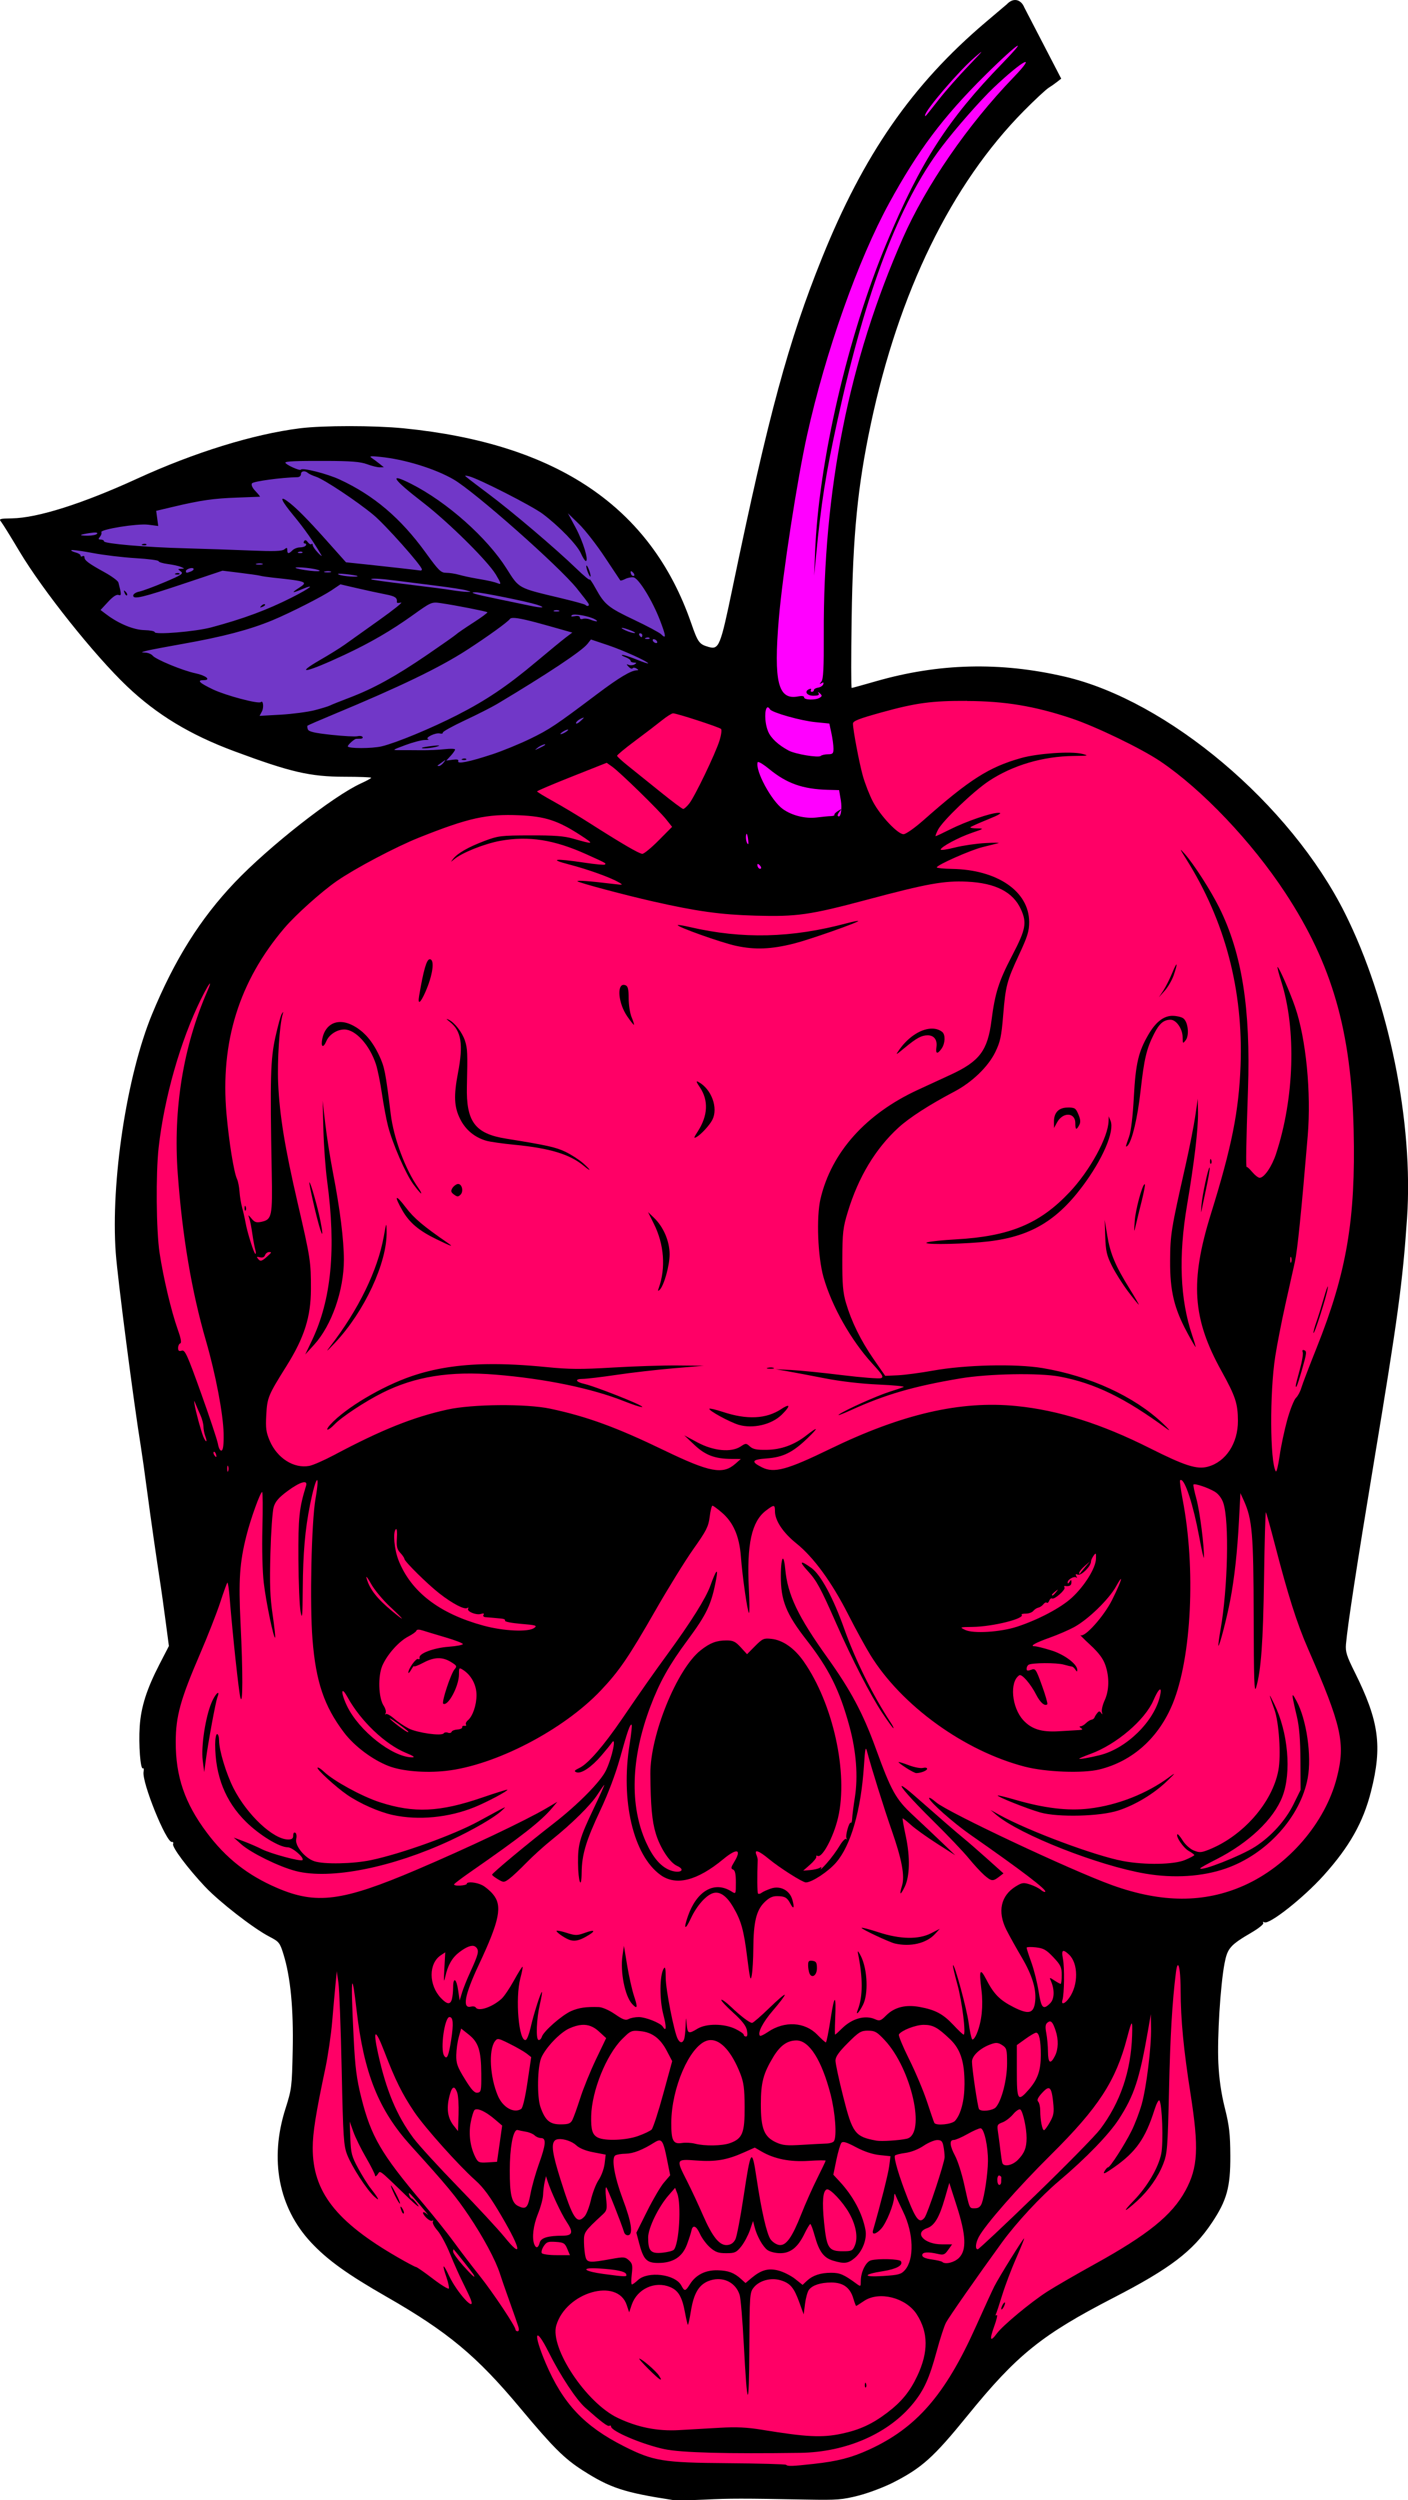 <?xml version="1.0" encoding="UTF-8" standalone="no"?>
<!-- Created with Inkscape (http://www.inkscape.org/) -->

<svg
   width="64.221mm"
   height="113.964mm"
   viewBox="0 0 64.221 113.964"
   version="1.1"
   id="svg6162"
   xml:space="preserve"
   inkscape:version="1.3 (0e150ed6c4, 2023-07-21)"
   sodipodi:docname="Cherry skull 3.svg"
   xmlns:inkscape="http://www.inkscape.org/namespaces/inkscape"
   xmlns:sodipodi="http://sodipodi.sourceforge.net/DTD/sodipodi-0.dtd"
   xmlns="http://www.w3.org/2000/svg"
   xmlns:svg="http://www.w3.org/2000/svg"
   xmlns:rdf="http://www.w3.org/1999/02/22-rdf-syntax-ns#"
   xmlns:cc="http://creativecommons.org/ns#"
   xmlns:dc="http://purl.org/dc/elements/1.1/"><title
     id="title54678">Cherry skull</title><sodipodi:namedview
     id="namedview6164"
     pagecolor="#ffffff"
     bordercolor="#666666"
     borderopacity="1.0"
     inkscape:showpageshadow="2"
     inkscape:pageopacity="0.0"
     inkscape:pagecheckerboard="0"
     inkscape:deskcolor="#d1d1d1"
     inkscape:document-units="mm"
     showgrid="false"
     inkscape:zoom="1.1737973"
     inkscape:cx="126.51248"
     inkscape:cy="100.10247"
     inkscape:window-width="1920"
     inkscape:window-height="1011"
     inkscape:window-x="0"
     inkscape:window-y="0"
     inkscape:window-maximized="1"
     inkscape:current-layer="layer1" /><defs
     id="defs6159" /><g
     inkscape:label="Lager 1"
     inkscape:groupmode="layer"
     id="layer1"
     transform="translate(-49.486,22.79)"><path
       style="fill:#ff0066;stroke-width:0.265"
       d="m 67.296,14.302 -6.329,4.329 -4.143,5.321 -1.133,6.916 0.328,5.583 1.502,11.997 0.535,4.221 -1.409,4.164 2.088,4.735 4.995,4.463 -0.311,5.407 -0.341,4.056 c 0,0 1.015,3.522 1.523,3.661 0.508,0.139 5.145,3.357 5.145,3.357 l 3.238,3.026 3.851,3.876 6.516,1.433 c 0,0 5.954,-0.559 6.304,-0.767 0.351,-0.208 3.906,-3.494 3.906,-3.494 0,0 2.094,-2.661 2.762,-3.049 0.668,-0.389 5.653,-3.113 5.653,-3.113 l 2.909,-3.259 -0.085,-5.863 -0.696,-5.461 3.984,-2.408 2.723,-3.099 1.281,-3.51 -1.595,-3.704 -0.367,-7.318 2.617,-10.315 -0.337,-8.379 -1.747,-6.98 -6.853,-8.069 -6.776,-3.211 -5.016,-0.36 -2.78,0.517 -1.318,0.435 1.537,5.845 -4.874,2.735 -2.172,-0.809 0.078,-2.315 0.85,-4.223 -1.035,-1.659 -2.08,-0.591 -2.734,1.667 -3.324,2.721 z"
       id="path1" /><path
       style="fill:#7137c8;stroke-width:0.265"
       d="m 50.784,1.768 5.696,-2.053 c 0,0 5.847,-1.999 6.174,-1.999 0.327,0 6.062,-0.203 6.062,-0.203 l 6.141,1.677 3.439,2.82 2.264,4.508 0.255,2.366 -3.653,2.092 -4.802,1.972 -5.023,-0.436 -7.696,-2.107 -3.173,-2.292 -2.763,-2.373 -1.478,-2.582 z"
       id="path2" /><path
       style="fill:#ff00ff;stroke-width:0.265"
       d="m 82.104,17.488 3.873,0.318 2.661,-1.77 0.404,-1.691 -0.759,-2.759 -0.369,-4.1 -0.112,-6.888 1.839,-8.102 1.789,-4.301 2.395,-3.968 2.108,-2.471 1.417,-0.955 -1.562,-2.571 -2.111,0.796 -3.479,4.936 -3.692,8.087 -2.71,10.052 -0.54,7.052 z"
       id="path3" /><path
       id="path54575"
       style="fill:#000000;stroke-width:0.089"
       d="m 95.392,-22.581 -0.954,0.808 c -3.346,2.838 -5.559,6.025 -7.46,10.742 -1.532,3.8 -2.433,7.12 -4.066,14.971 C 82.34,6.696 82.284,6.836 81.793,6.695 81.379,6.576 81.315,6.488 81.01,5.607 79.178,0.322 74.896,-2.574 67.885,-3.268 c -1.338,-0.132 -3.663,-0.132 -4.715,0 -2.121,0.266 -4.817,1.099 -7.428,2.296 -2.492,1.142 -4.546,1.792 -5.713,1.81 -0.558,0.009 -0.603,0.022 -0.493,0.155 0.066,0.08 0.439,0.68 0.827,1.333 1.061,1.782 3.427,4.751 4.916,6.166 1.363,1.295 2.873,2.21 4.894,2.961 2.57,0.955 3.458,1.16 5.023,1.162 0.673,9.05e-4 1.222,0.022 1.221,0.047 -9.62e-4,0.024 -0.21,0.139 -0.466,0.256 -1.268,0.578 -4.206,2.883 -5.76,4.517 -1.572,1.654 -2.741,3.515 -3.768,6 -1.155,2.795 -1.892,7.638 -1.657,10.89 0.085,1.174 0.822,6.854 1.155,8.896 0.048,0.294 0.169,1.155 0.269,1.913 0.167,1.262 0.436,3.134 0.625,4.358 0.042,0.269 0.143,0.997 0.225,1.618 l 0.15,1.128 -0.42,0.813 c -0.592,1.146 -0.851,1.954 -0.912,2.852 -0.056,0.82 0.033,1.979 0.145,1.91 0.038,-0.023 0.052,0.047 0.031,0.156 -0.089,0.464 1.04,3.255 1.294,3.2 0.054,-0.012 0.077,0.03 0.053,0.094 -0.055,0.143 0.673,1.113 1.459,1.947 0.656,0.695 2.202,1.895 2.929,2.273 0.445,0.231 0.482,0.276 0.645,0.8 0.324,1.043 0.463,2.494 0.423,4.381 -0.035,1.673 -0.047,1.772 -0.333,2.671 -0.733,2.306 -0.313,4.499 1.167,6.086 0.743,0.797 1.656,1.454 3.431,2.47 2.807,1.607 4.129,2.706 6.112,5.082 1.499,1.795 2.013,2.307 2.858,2.846 1.247,0.796 1.879,1.004 4.091,1.344 h 0.001 c 0.147,0.023 0.807,0.015 1.468,-0.017 1.183,-0.058 1.673,-0.058 4.67,-0.001 1.357,0.026 1.598,0.008 2.342,-0.182 0.456,-0.116 1.169,-0.386 1.585,-0.598 1.312,-0.67 1.839,-1.144 3.397,-3.061 2.244,-2.76 3.371,-3.668 6.662,-5.366 2.576,-1.329 3.606,-2.114 4.473,-3.41 0.684,-1.023 0.849,-1.621 0.842,-3.057 -0.005,-1.001 -0.047,-1.363 -0.251,-2.179 -0.166,-0.663 -0.261,-1.323 -0.295,-2.048 -0.055,-1.161 0.092,-3.541 0.281,-4.533 0.134,-0.703 0.254,-0.841 1.251,-1.424 0.317,-0.186 0.549,-0.376 0.518,-0.427 -0.033,-0.053 -0.014,-0.065 0.044,-0.03 0.213,0.131 1.784,-1.107 2.71,-2.136 1.176,-1.308 1.802,-2.416 2.159,-3.827 0.525,-2.072 0.369,-3.21 -0.752,-5.456 -0.357,-0.715 -0.419,-0.913 -0.391,-1.25 0.07,-0.833 0.506,-3.673 1.27,-8.274 1.098,-6.611 1.314,-8.201 1.516,-11.146 0.298,-4.358 -0.827,-9.892 -2.828,-13.897 -2.487,-4.981 -8.084,-9.703 -12.788,-10.793 -2.944,-0.682 -5.74,-0.612 -8.615,0.214 -0.579,0.166 -1.073,0.303 -1.1,0.303 -0.027,0 -0.027,-1.432 -0.001,-3.181 0.057,-3.803 0.274,-6.012 0.871,-8.83 1.28,-6.041 3.677,-10.946 6.977,-14.285 0.489,-0.495 1.001,-0.972 1.138,-1.061 0.215,-0.139 0.301,-0.202 0.573,-0.416 l -1.683,-3.244 c -0.133,-0.336 -0.475,-0.499 -0.812,-0.132 z m 0.504,1.878 c 0.076,-0.029 -0.13,0.222 -0.705,0.815 -2.47,2.543 -3.716,4.477 -5.257,8.154 C 88.158,-7.492 86.82,-1.718 86.663,2.384 l -0.042,1.067 0.081,-0.844 c 0.238,-2.481 0.441,-3.769 0.988,-6.263 1.291,-5.889 2.807,-9.867 4.734,-12.421 0.626,-0.829 1.787,-2.152 2.383,-2.716 1.353,-1.279 2.019,-1.622 0.904,-0.466 -2.098,2.176 -3.991,4.927 -5.057,7.35 -2.452,5.571 -3.622,11.441 -3.594,18.038 0.006,1.536 -0.02,2.04 -0.11,2.151 -0.098,0.121 -0.096,0.132 0.006,0.07 0.085,-0.051 0.109,-0.036 0.081,0.049 -0.022,0.068 -0.128,0.137 -0.234,0.153 -0.106,0.016 -0.193,0.065 -0.193,0.111 0,0.046 -0.042,0.082 -0.094,0.082 -0.052,0 -0.07,-0.039 -0.041,-0.087 0.03,-0.048 -0.001,-0.067 -0.069,-0.041 -0.253,0.097 -0.131,0.306 0.178,0.306 0.216,0 0.285,-0.031 0.24,-0.111 -0.047,-0.083 -0.032,-0.082 0.06,0.004 0.105,0.098 0.104,0.127 -0.009,0.198 -0.186,0.117 -0.711,0.107 -0.711,-0.014 0,-0.064 -0.097,-0.081 -0.267,-0.047 -0.921,0.184 -1.131,-0.652 -0.887,-3.545 0.17,-2.015 0.837,-6.34 1.294,-8.392 0.846,-3.795 2.322,-7.959 3.741,-10.553 1.307,-2.39 2.451,-3.916 4.355,-5.804 0.835,-0.828 1.397,-1.326 1.494,-1.363 z m -1.657,0.283 c 0.041,-0.018 -0.135,0.17 -0.562,0.614 -0.444,0.461 -1.06,1.159 -1.367,1.55 -0.663,0.843 -0.628,0.803 -0.628,0.72 0,-0.223 1.527,-2.006 2.258,-2.638 0.173,-0.15 0.275,-0.235 0.299,-0.246 z M 66.414,-1.989 c 0.054,-0.009 0.18,1.238e-4 0.402,0.022 1.117,0.11 2.506,0.536 3.36,1.031 0.957,0.554 4.794,3.944 5.616,4.961 0.259,0.32 0.499,0.633 0.534,0.694 0.064,0.111 -0.049,0.157 -0.146,0.059 C 76.152,4.75 75.635,4.609 75.031,4.465 73.098,4.005 73.171,4.045 72.591,3.126 71.7,1.715 69.879,0.097 68.249,-0.731 67.184,-1.272 67.375,-0.969 68.79,0.124 c 1.156,0.893 2.937,2.653 3.311,3.273 0.229,0.379 0.255,0.465 0.127,0.415 -0.205,-0.081 -0.396,-0.125 -1.008,-0.23 -0.269,-0.046 -0.629,-0.124 -0.8,-0.173 -0.171,-0.049 -0.434,-0.09 -0.583,-0.09 -0.242,0 -0.342,-0.098 -0.931,-0.912 -1.141,-1.576 -2.366,-2.617 -3.929,-3.34 -0.576,-0.266 -1.706,-0.552 -1.772,-0.448 -0.042,0.066 -0.703,-0.236 -0.703,-0.321 0,-0.062 0.461,-0.083 1.824,-0.079 1.172,0.003 1.6,0.038 1.901,0.15 0.214,0.08 0.474,0.143 0.578,0.142 l 0.189,-0.002 -0.189,-0.153 c -0.104,-0.084 -0.264,-0.203 -0.356,-0.265 -0.069,-0.046 -0.089,-0.071 -0.036,-0.08 z m -3.093,0.685 c 0.062,-0.011 0.142,0.012 0.209,0.073 0.046,0.042 0.213,0.119 0.372,0.172 0.377,0.126 1.868,1.117 2.621,1.742 0.54,0.449 2.204,2.318 2.206,2.479 5.71e-4,0.037 -0.03,0.062 -0.066,0.055 C 68.51,3.193 67.283,3.053 66.31,2.95 L 65.267,2.841 64.352,1.816 c -0.879,-0.985 -1.414,-1.519 -1.779,-1.776 -0.366,-0.258 -0.245,0.009 0.305,0.672 0.488,0.588 0.942,1.236 1.267,1.805 0.042,0.073 -0.031,0.021 -0.161,-0.116 -0.13,-0.137 -0.236,-0.294 -0.236,-0.348 0,-0.055 -0.026,-0.072 -0.058,-0.041 -0.032,0.032 -0.106,-0.009 -0.165,-0.089 -0.075,-0.103 -0.125,-0.115 -0.17,-0.043 -0.035,0.056 -0.018,0.103 0.037,0.103 0.055,0 0.075,0.04 0.044,0.089 -0.03,0.049 -0.15,0.089 -0.266,0.089 -0.116,0 -0.271,0.061 -0.345,0.134 -0.172,0.172 -0.235,0.169 -0.235,-0.011 0,-0.118 -0.024,-0.125 -0.134,-0.033 -0.102,0.084 -0.473,0.097 -1.534,0.053 -0.77,-0.032 -2.102,-0.078 -2.958,-0.1 -1.823,-0.047 -3.736,-0.211 -3.736,-0.321 0,-0.042 -0.066,-0.078 -0.145,-0.078 -0.116,0 -0.124,-0.025 -0.037,-0.129 0.059,-0.071 0.088,-0.164 0.063,-0.204 -0.081,-0.131 1.652,-0.41 2.144,-0.345 l 0.45,0.059 -0.047,-0.345 -0.047,-0.346 0.789,-0.187 c 1.241,-0.294 1.837,-0.38 2.906,-0.417 0.548,-0.019 1.013,-0.037 1.035,-0.039 0.021,-0.003 -0.066,-0.115 -0.196,-0.25 -0.146,-0.152 -0.209,-0.288 -0.166,-0.358 0.058,-0.094 1.344,-0.269 2.08,-0.283 0.086,-0.002 0.156,-0.063 0.156,-0.137 0,-0.073 0.045,-0.118 0.107,-0.129 z m 7.422,0.194 c 0.027,0.004 0.067,0.013 0.122,0.026 0.428,0.099 2.895,1.356 3.38,1.721 0.75,0.566 1.56,1.402 1.736,1.794 0.087,0.194 0.189,0.352 0.224,0.352 0.147,0 -0.118,-0.877 -0.454,-1.504 L 75.389,0.605 75.893,1.095 c 0.277,0.269 0.808,0.95 1.18,1.512 0.372,0.563 0.69,1.039 0.705,1.059 0.015,0.02 0.116,-0.009 0.226,-0.065 0.11,-0.057 0.28,-0.09 0.378,-0.074 0.233,0.037 0.858,1.05 1.208,1.958 0.279,0.725 0.292,0.878 0.052,0.637 C 79.565,6.045 79.009,5.748 78.408,5.463 77.224,4.902 77.059,4.765 76.652,4.027 76.504,3.759 76.383,3.58 76.382,3.627 76.381,3.675 76.111,3.452 75.781,3.133 74.837,2.22 72.834,0.52 71.747,-0.292 71.425,-0.532 71.045,-0.82 70.902,-0.932 70.711,-1.081 70.663,-1.12 70.743,-1.109 Z M 53.863,1.484 c 0.055,0.005 0.074,0.023 0.055,0.053 -0.031,0.05 -0.221,0.091 -0.422,0.091 -0.449,0 -0.415,-0.045 0.094,-0.123 0.127,-0.02 0.218,-0.026 0.273,-0.021 z m 2.226,0.511 c -0.031,-0.001 -0.066,0.004 -0.098,0.017 -0.071,0.028 -0.05,0.05 0.054,0.054 0.094,0.004 0.146,-0.017 0.117,-0.047 -0.015,-0.015 -0.042,-0.023 -0.073,-0.025 z m -3.258,0.288 c 0.157,0.01 0.496,0.061 0.876,0.133 0.507,0.096 1.391,0.202 1.966,0.236 0.575,0.034 1.046,0.095 1.046,0.137 0,0.041 0.19,0.1 0.422,0.13 0.232,0.031 0.503,0.09 0.6,0.133 0.172,0.075 0.174,0.078 0.006,0.084 -0.163,0.006 -0.164,0.012 -0.017,0.119 0.138,0.101 0.051,0.16 -0.732,0.491 -0.489,0.207 -1.013,0.401 -1.163,0.431 -0.151,0.03 -0.273,0.111 -0.273,0.181 0,0.189 0.422,0.088 2.371,-0.565 l 1.703,-0.57 0.788,0.096 c 0.433,0.053 0.848,0.112 0.922,0.133 0.073,0.021 0.334,0.06 0.578,0.086 1.583,0.17 1.635,0.19 1.179,0.482 -0.346,0.221 -0.296,0.237 0.154,0.049 0.661,-0.276 0.388,-0.053 -0.463,0.377 -1.123,0.568 -2.208,0.97 -3.673,1.362 -0.722,0.193 -2.58,0.348 -2.58,0.215 -8.8e-5,-0.044 -0.212,-0.085 -0.47,-0.091 C 55.584,5.921 54.906,5.642 54.349,5.224 L 54.071,5.015 54.413,4.646 c 0.222,-0.241 0.39,-0.352 0.48,-0.317 0.137,0.053 0.136,-0.031 -0.006,-0.568 -0.02,-0.075 -0.306,-0.286 -0.636,-0.468 -0.724,-0.398 -0.912,-0.539 -0.912,-0.679 0,-0.059 -0.041,-0.081 -0.09,-0.05 -0.049,0.03 -0.089,0.016 -0.089,-0.031 0,-0.047 -0.104,-0.111 -0.233,-0.143 C 52.8,2.357 52.715,2.311 52.74,2.286 c 0.006,-0.006 0.039,-0.007 0.091,-0.004 z m 10.375,0.069 c 0.031,0.001 0.058,0.009 0.073,0.023 0.03,0.03 -0.023,0.051 -0.117,0.047 -0.104,-0.004 -0.125,-0.025 -0.054,-0.053 0.032,-0.013 0.068,-0.019 0.098,-0.017 z m -1.872,0.534 c 0.048,6.001e-4 0.093,0.006 0.123,0.019 0.06,0.024 -0.009,0.044 -0.156,0.042 -0.147,-0.002 -0.196,-0.022 -0.11,-0.044 0.043,-0.011 0.094,-0.017 0.143,-0.016 z M 76.235,2.99 c -0.02,0.02 0.003,0.143 0.052,0.272 0.125,0.328 0.194,0.295 0.079,-0.037 C 76.313,3.076 76.255,2.97 76.235,2.99 Z M 62.991,3.076 c 0.098,-0.016 0.399,0.002 0.668,0.042 0.269,0.039 0.449,0.093 0.4,0.119 -0.049,0.026 -0.349,0.008 -0.667,-0.042 C 63.074,3.146 62.893,3.092 62.991,3.076 Z m -4.725,0.028 c 0.088,0.016 0.067,0.101 -0.086,0.16 -0.187,0.072 -0.215,0.068 -0.215,-0.025 0,-0.043 0.081,-0.099 0.178,-0.124 0.053,-0.014 0.094,-0.016 0.123,-0.011 z m 6.183,0.137 c 0.048,6e-4 0.093,0.008 0.123,0.02 0.06,0.024 -0.011,0.042 -0.158,0.041 -0.147,-0.002 -0.196,-0.022 -0.11,-0.044 0.043,-0.011 0.096,-0.017 0.144,-0.016 z m 13.828,0.007 c 0.018,0.002 0.044,0.019 0.076,0.05 0.058,0.058 0.086,0.126 0.06,0.151 -0.025,0.025 -0.073,0.019 -0.106,-0.014 -0.033,-0.033 -0.059,-0.1 -0.059,-0.15 0,-0.028 0.01,-0.04 0.028,-0.038 z m -20.676,0.081 c -0.031,-0.001 -0.066,0.004 -0.098,0.017 -0.071,0.028 -0.05,0.05 0.054,0.054 0.094,0.004 0.146,-0.017 0.117,-0.047 -0.015,-0.015 -0.042,-0.023 -0.073,-0.025 z m 7.34,0.03 c 0.052,-0.004 0.159,0.002 0.319,0.02 0.269,0.029 0.506,0.067 0.527,0.085 0.079,0.069 -0.67,0.016 -0.838,-0.059 -0.058,-0.026 -0.06,-0.041 -0.007,-0.046 z m 1.744,0.23 c 0.193,0.009 0.479,0.037 0.818,0.081 0.357,0.047 1.181,0.151 1.831,0.231 0.65,0.08 1.291,0.179 1.424,0.219 0.24,0.072 0.24,0.072 0.019,0.069 -0.122,-0.002 -0.423,-0.036 -0.668,-0.076 -0.245,-0.041 -1.166,-0.161 -2.046,-0.266 -0.881,-0.105 -1.617,-0.207 -1.638,-0.226 -0.032,-0.031 0.068,-0.041 0.261,-0.032 z m -1.673,0.256 0.769,0.178 c 0.423,0.098 1,0.223 1.281,0.277 0.454,0.087 0.553,0.156 0.525,0.365 -0.004,0.032 0.081,0.037 0.189,0.011 0.108,-0.026 -0.344,0.336 -1.004,0.805 -0.661,0.469 -1.361,0.967 -1.557,1.109 -0.196,0.141 -0.694,0.452 -1.106,0.689 -1.249,0.719 -0.654,0.597 1.106,-0.228 1.167,-0.547 2.109,-1.094 3.087,-1.793 0.853,-0.61 0.87,-0.617 1.291,-0.556 0.655,0.095 2.081,0.374 2.123,0.416 0.02,0.02 -0.27,0.234 -0.645,0.475 -0.375,0.241 -0.725,0.481 -0.778,0.533 -0.053,0.052 -0.657,0.476 -1.342,0.944 -1.422,0.97 -2.427,1.524 -3.513,1.937 -0.416,0.158 -0.82,0.32 -0.897,0.359 -0.077,0.04 -0.396,0.138 -0.709,0.218 -0.313,0.08 -1.006,0.171 -1.539,0.202 L 61.324,9.841 61.431,9.642 C 61.529,9.458 61.49,9.105 61.383,9.213 61.284,9.311 59.78,8.913 59.2,8.635 58.576,8.337 58.451,8.212 58.773,8.212 c 0.36,0 0.109,-0.212 -0.369,-0.311 C 57.825,7.78 56.596,7.273 56.447,7.094 56.389,7.023 56.236,6.962 56.108,6.957 55.904,6.949 55.914,6.938 56.185,6.87 56.356,6.827 57.069,6.691 57.769,6.568 59.638,6.239 60.874,5.915 61.924,5.478 62.722,5.146 64.184,4.404 64.624,4.107 Z M 55.142,4.129 c -0.008,0.008 0.002,0.041 0.026,0.105 0.033,0.088 0.083,0.137 0.111,0.11 0.027,-0.027 4.95e-4,-0.098 -0.06,-0.159 -0.044,-0.044 -0.069,-0.063 -0.076,-0.055 z m 16.042,0.079 c 0.268,7.619e-4 2.351,0.422 2.794,0.565 0.455,0.147 0.244,0.169 -0.356,0.038 C 73.402,4.763 72.743,4.626 72.158,4.507 71.123,4.296 70.835,4.207 71.183,4.208 Z m -9.641,0.54 c -0.035,-0.001 -0.086,0.026 -0.132,0.071 -0.087,0.088 -0.078,0.099 0.049,0.05 0.088,-0.033 0.137,-0.083 0.11,-0.111 -0.007,-0.007 -0.015,-0.011 -0.027,-0.011 z M 74.868,5.02 c 0.04,0 0.081,0.006 0.112,0.019 0.061,0.025 0.01,0.046 -0.112,0.046 -0.122,0 -0.172,-0.021 -0.111,-0.046 0.031,-0.012 0.07,-0.019 0.111,-0.019 z m 0.872,0.204 c 0.259,0.007 0.721,0.113 0.908,0.231 0.166,0.105 0.021,0.102 -0.245,-0.005 -0.11,-0.044 -0.261,-0.058 -0.335,-0.03 -0.074,0.028 -0.133,0.002 -0.133,-0.058 0,-0.069 -0.084,-0.093 -0.229,-0.065 -0.152,0.029 -0.199,0.015 -0.14,-0.044 0.023,-0.023 0.087,-0.032 0.173,-0.03 z M 72.885,5.375 c 0.225,-0.005 0.724,0.109 1.654,0.372 l 1.05,0.297 -0.288,0.217 c -0.158,0.119 -0.771,0.622 -1.361,1.117 -1.317,1.105 -2.274,1.75 -3.609,2.431 -1.183,0.604 -2.778,1.263 -3.434,1.42 -0.443,0.106 -1.548,0.106 -1.548,0 -3.22e-4,-0.069 0.293,-0.333 0.379,-0.341 0.037,-0.004 0.128,-0.006 0.204,-0.006 0.076,0 0.117,-0.037 0.09,-0.081 -0.027,-0.044 -0.131,-0.059 -0.229,-0.033 -0.098,0.026 -0.636,-0.003 -1.195,-0.063 -0.758,-0.082 -1.03,-0.145 -1.069,-0.246 -0.029,-0.075 -0.037,-0.153 -0.017,-0.172 0.02,-0.02 0.551,-0.25 1.181,-0.512 3.055,-1.27 4.842,-2.133 6.084,-2.935 0.941,-0.608 1.864,-1.273 1.97,-1.42 0.02,-0.027 0.064,-0.043 0.139,-0.044 z m 4.971,0.453 c 0.048,-7.049e-4 0.189,0.037 0.393,0.116 0.171,0.066 0.252,0.122 0.178,0.123 -0.073,0.002 -0.254,-0.052 -0.401,-0.119 -0.172,-0.079 -0.218,-0.119 -0.17,-0.119 z m 0.832,0.249 c 0.052,0 0.095,0.041 0.095,0.09 0,0.049 -0.018,0.089 -0.039,0.089 -0.022,0 -0.065,-0.04 -0.095,-0.089 -0.03,-0.049 -0.012,-0.09 0.039,-0.09 z m 0.354,0.189 c 0.031,0.001 0.057,0.01 0.071,0.025 0.03,0.03 -0.023,0.051 -0.117,0.047 -0.104,-0.004 -0.124,-0.026 -0.053,-0.054 0.032,-0.013 0.068,-0.019 0.098,-0.017 z m 0.263,0.078 c 0.049,0 0.114,0.041 0.144,0.09 0.03,0.049 0.015,0.089 -0.034,0.089 -0.049,0 -0.114,-0.04 -0.144,-0.089 -0.03,-0.049 -0.015,-0.09 0.034,-0.09 z m -2.866,0.014 0.77,0.258 c 0.715,0.24 1.84,0.751 1.84,0.835 0,0.02 -0.24,-0.061 -0.533,-0.18 -0.293,-0.119 -0.583,-0.213 -0.645,-0.209 -0.062,0.004 -0.003,0.048 0.132,0.097 0.135,0.049 0.245,0.126 0.245,0.171 0,0.045 0.069,0.082 0.155,0.082 0.126,0.001 0.132,0.017 0.031,0.081 -0.069,0.044 -0.188,0.055 -0.265,0.026 -0.122,-0.047 -0.123,-0.037 -0.007,0.087 0.072,0.077 0.151,0.107 0.177,0.066 0.026,-0.041 0.106,-0.037 0.178,0.009 0.102,0.064 0.104,0.082 0.011,0.084 -0.257,0.003 -0.811,0.334 -1.782,1.064 -1.928,1.451 -2.195,1.629 -3.082,2.059 -0.49,0.237 -1.268,0.555 -1.726,0.706 v -0.001 c -1.047,0.345 -1.608,0.458 -1.552,0.311 0.028,-0.073 -0.05,-0.092 -0.252,-0.064 l -0.294,0.041 0.201,-0.218 c 0.11,-0.119 0.201,-0.249 0.201,-0.288 0,-0.039 -0.211,-0.046 -0.468,-0.016 -0.257,0.03 -0.746,0.052 -1.089,0.048 -0.343,-0.003 -0.784,-0.006 -0.979,-0.004 -0.345,0.003 -0.337,-0.004 0.267,-0.23 0.343,-0.128 0.743,-0.233 0.89,-0.233 0.147,7.14e-4 0.215,-0.017 0.15,-0.039 -0.171,-0.059 0.344,-0.308 0.534,-0.258 0.085,0.022 0.146,0.004 0.135,-0.039 -0.01,-0.044 0.443,-0.295 1.008,-0.56 0.565,-0.264 1.225,-0.6 1.468,-0.744 2.299,-1.373 3.867,-2.415 4.122,-2.739 z M 93.596,9.162 c 1.728,0.007 3.082,0.232 4.76,0.792 1.115,0.373 3.181,1.37 4.048,1.954 1.915,1.289 4.172,3.663 5.712,6.008 2.13,3.244 3.004,6.276 3.112,10.801 0.097,4.059 -0.319,6.506 -1.685,9.92 -0.342,0.856 -0.66,1.686 -0.705,1.846 -0.045,0.159 -0.154,0.36 -0.242,0.445 -0.088,0.085 -0.267,0.536 -0.396,1 -0.129,0.465 -0.287,1.206 -0.349,1.646 -0.063,0.44 -0.14,0.757 -0.173,0.704 -0.268,-0.428 -0.284,-3.586 -0.026,-5.242 0.084,-0.538 0.291,-1.599 0.46,-2.358 0.169,-0.758 0.366,-1.638 0.437,-1.956 0.115,-0.518 0.297,-2.303 0.584,-5.739 0.165,-1.967 -0.076,-4.423 -0.575,-5.871 -0.234,-0.68 -0.736,-1.825 -0.801,-1.825 -0.022,0 0.054,0.298 0.17,0.662 0.693,2.183 0.597,5.321 -0.24,7.86 -0.19,0.577 -0.54,1.087 -0.746,1.087 -0.065,0 -0.217,-0.118 -0.338,-0.262 -0.121,-0.144 -0.235,-0.248 -0.252,-0.23 -0.045,0.045 -0.027,-1.09 0.057,-3.516 0.127,-3.694 -0.273,-6.228 -1.314,-8.314 -0.397,-0.795 -1.153,-1.972 -1.573,-2.446 -0.248,-0.28 -0.241,-0.255 0.076,0.25 1.768,2.814 2.597,5.961 2.473,9.392 -0.075,2.078 -0.401,3.715 -1.35,6.763 -0.961,3.087 -0.85,4.772 0.474,7.16 0.645,1.165 0.752,1.489 0.756,2.279 0.004,1.026 -0.551,1.871 -1.374,2.093 -0.498,0.134 -1.043,-0.04 -2.646,-0.845 -2.209,-1.111 -4.166,-1.729 -6.086,-1.921 -2.545,-0.255 -5.222,0.363 -8.519,1.966 -1.936,0.941 -2.531,1.102 -3.075,0.833 -0.528,-0.262 -0.479,-0.361 0.202,-0.41 0.752,-0.054 1.19,-0.271 1.867,-0.922 0.529,-0.51 0.5,-0.558 -0.071,-0.114 -0.538,0.418 -1.13,0.632 -1.782,0.644 -0.458,0.008 -0.632,-0.025 -0.772,-0.151 -0.175,-0.158 -0.188,-0.158 -0.428,0 -0.429,0.281 -1.236,0.205 -1.965,-0.186 l -0.604,-0.324 0.46,0.434 c 0.498,0.471 0.932,0.636 1.692,0.641 l 0.428,0.002 -0.249,0.219 c -0.575,0.506 -1.168,0.393 -3.266,-0.62 -2.152,-1.04 -3.512,-1.537 -5.178,-1.89 -1.099,-0.233 -3.556,-0.212 -4.697,0.041 -1.565,0.346 -2.998,0.92 -5.15,2.064 -0.459,0.244 -0.973,0.47 -1.143,0.502 -0.702,0.132 -1.463,-0.349 -1.803,-1.139 -0.167,-0.389 -0.193,-0.578 -0.16,-1.179 0.043,-0.798 0.082,-0.893 0.925,-2.239 0.81,-1.294 1.109,-2.234 1.112,-3.498 0.003,-1.238 -0.023,-1.417 -0.598,-3.898 -0.595,-2.568 -0.829,-4.003 -0.897,-5.493 -0.046,-1.022 0.063,-2.671 0.208,-3.144 0.038,-0.125 0.031,-0.128 -0.043,-0.015 -0.048,0.073 -0.179,0.554 -0.293,1.068 -0.221,1.002 -0.245,1.848 -0.165,6.139 0.038,2.018 0.008,2.168 -0.463,2.271 -0.235,0.052 -0.315,0.026 -0.46,-0.148 -0.147,-0.177 -0.165,-0.183 -0.108,-0.033 0.037,0.098 0.102,0.418 0.144,0.711 0.042,0.294 0.103,0.624 0.135,0.735 0.033,0.11 0.036,0.199 0.007,0.199 -0.062,0 -0.376,-0.997 -0.45,-1.427 -0.029,-0.169 -0.096,-0.468 -0.15,-0.663 -0.054,-0.196 -0.11,-0.53 -0.124,-0.743 -0.014,-0.213 -0.065,-0.473 -0.114,-0.578 -0.143,-0.304 -0.367,-1.692 -0.48,-2.97 -0.289,-3.276 0.574,-6.047 2.642,-8.474 0.512,-0.602 1.689,-1.656 2.386,-2.139 0.835,-0.578 2.692,-1.559 3.751,-1.981 2.253,-0.899 3.084,-1.084 4.577,-1.019 1.187,0.052 1.763,0.24 2.807,0.92 0.63,0.41 0.605,0.421 -0.356,0.145 -0.41,-0.118 -0.865,-0.151 -1.958,-0.148 -1.339,0.004 -1.462,0.02 -2.087,0.256 -0.731,0.276 -1.226,0.559 -1.426,0.817 -0.125,0.161 -0.123,0.161 0.047,0.017 0.353,-0.299 1.384,-0.711 2.107,-0.842 1.289,-0.233 2.449,-0.052 3.922,0.612 0.929,0.419 0.909,0.409 0.847,0.471 -0.026,0.026 -0.451,-0.014 -0.947,-0.089 -1.338,-0.201 -1.642,-0.164 -0.682,0.085 0.847,0.219 1.876,0.588 2.26,0.811 0.219,0.127 0.207,0.13 -0.258,0.074 -1.069,-0.13 -1.684,-0.175 -1.622,-0.119 0.083,0.074 2.16,0.627 3.445,0.918 1.999,0.453 3.081,0.603 4.671,0.648 1.882,0.054 2.486,-0.032 5.071,-0.722 2.772,-0.74 3.53,-0.876 4.582,-0.827 1.298,0.061 2.099,0.471 2.457,1.261 0.28,0.617 0.223,0.913 -0.404,2.114 -0.61,1.169 -0.779,1.702 -0.939,2.952 -0.177,1.379 -0.544,1.864 -1.872,2.477 -0.416,0.192 -1.075,0.496 -1.466,0.676 -2.389,1.098 -3.961,2.851 -4.461,4.976 -0.196,0.832 -0.125,2.656 0.139,3.579 0.38,1.329 1.257,2.877 2.231,3.94 0.458,0.499 0.521,0.606 0.391,0.656 -0.085,0.033 -0.886,-0.029 -1.781,-0.139 -0.894,-0.11 -1.938,-0.215 -2.321,-0.234 l -0.696,-0.033 0.534,0.092 c 0.294,0.051 1.055,0.194 1.691,0.319 0.713,0.14 1.65,0.25 2.446,0.285 0.709,0.032 1.23,0.083 1.157,0.114 -0.073,0.031 -0.354,0.126 -0.623,0.21 -0.588,0.185 -2.018,0.825 -2.319,1.037 -0.119,0.084 0.124,-0.004 0.54,-0.193 1.564,-0.713 2.857,-1.088 4.976,-1.445 1.298,-0.218 3.602,-0.262 4.543,-0.085 1.599,0.3 2.978,0.972 4.894,2.382 0.182,0.134 0.108,0.035 -0.178,-0.237 -1.299,-1.237 -3.334,-2.173 -5.505,-2.534 -1.221,-0.203 -3.525,-0.148 -4.992,0.118 -0.563,0.102 -1.283,0.197 -1.6,0.212 l -0.576,0.026 -0.524,-0.756 c -0.59,-0.85 -1.019,-1.724 -1.269,-2.58 -0.135,-0.463 -0.168,-0.853 -0.164,-1.958 0.005,-1.238 0.031,-1.46 0.25,-2.179 0.483,-1.588 1.263,-2.884 2.315,-3.845 0.496,-0.453 1.415,-1.045 2.542,-1.637 0.807,-0.424 1.543,-1.131 1.869,-1.799 0.227,-0.465 0.282,-0.715 0.359,-1.66 0.113,-1.373 0.168,-1.582 0.736,-2.803 0.382,-0.821 0.454,-1.06 0.452,-1.48 -0.009,-1.388 -1.454,-2.377 -3.522,-2.411 -0.38,-0.006 -0.692,-0.037 -0.692,-0.069 0,-0.107 1.551,-0.794 2.091,-0.925 0.294,-0.072 0.615,-0.151 0.712,-0.177 0.098,-0.026 -0.162,-0.03 -0.578,-0.007 -0.416,0.022 -1.047,0.115 -1.402,0.205 -0.355,0.091 -0.645,0.132 -0.645,0.094 0,-0.119 0.813,-0.557 1.424,-0.765 0.561,-0.192 0.567,-0.198 0.229,-0.201 -0.192,-0.001 -0.323,-0.026 -0.293,-0.057 0.03,-0.03 0.388,-0.19 0.794,-0.354 0.532,-0.216 0.667,-0.3 0.486,-0.301 -0.34,-0.002 -1.472,0.387 -2.217,0.76 -0.335,0.168 -0.629,0.306 -0.652,0.306 -0.023,0 0.024,-0.13 0.105,-0.289 0.208,-0.41 1.621,-1.763 2.329,-2.23 1.092,-0.719 2.457,-1.121 3.864,-1.138 0.675,-0.008 0.709,-0.015 0.383,-0.096 -0.511,-0.126 -2.026,-0.022 -2.785,0.192 -1.463,0.412 -2.341,0.971 -4.442,2.825 -0.415,0.366 -0.814,0.646 -0.92,0.646 -0.263,0 -1.048,-0.831 -1.389,-1.472 -0.156,-0.292 -0.366,-0.831 -0.469,-1.197 -0.163,-0.584 -0.447,-2.087 -0.448,-2.369 -4.41e-4,-0.123 0.251,-0.222 1.29,-0.511 1.571,-0.436 2.306,-0.536 3.914,-0.529 z M 84.495,9.452 c 0.032,-0.006 0.07,0.021 0.113,0.091 0.092,0.148 1.404,0.519 2.07,0.584 l 0.635,0.063 0.095,0.438 c 0.052,0.241 0.094,0.557 0.094,0.701 0,0.228 -0.032,0.262 -0.249,0.262 -0.137,0 -0.287,0.034 -0.333,0.076 -0.104,0.094 -1.16,-0.083 -1.464,-0.246 -0.472,-0.252 -0.808,-0.565 -0.935,-0.87 -0.178,-0.425 -0.161,-1.073 -0.025,-1.1 z m -4.309,0.272 c 0.166,-0.001 2.098,0.628 2.188,0.712 0.042,0.04 0.008,0.285 -0.076,0.548 -0.197,0.614 -1.124,2.538 -1.376,2.855 -0.107,0.135 -0.23,0.245 -0.274,0.245 -0.044,0 -0.513,-0.351 -1.042,-0.779 -0.529,-0.428 -1.189,-0.959 -1.466,-1.179 -0.277,-0.22 -0.506,-0.43 -0.508,-0.466 -0.003,-0.036 0.366,-0.342 0.818,-0.678 0.453,-0.336 1.003,-0.757 1.223,-0.934 0.22,-0.177 0.451,-0.323 0.513,-0.324 z m -4.072,0.199 c 0,0.015 -0.081,0.096 -0.178,0.18 -0.098,0.084 -0.178,0.114 -0.178,0.068 0,-0.047 0.081,-0.127 0.178,-0.18 0.098,-0.052 0.178,-0.083 0.178,-0.068 z M 75.388,10.464 c 0.009,4.54e-4 0.014,0.004 0.014,0.01 0,0.024 -0.079,0.088 -0.177,0.14 -0.098,0.052 -0.178,0.075 -0.178,0.05 0,-0.024 0.081,-0.088 0.178,-0.14 0.073,-0.039 0.137,-0.062 0.164,-0.06 z m -1.039,0.672 c 0.012,0.004 0.008,0.018 -0.022,0.044 -0.02,0.018 -0.137,0.08 -0.26,0.138 -0.21,0.1 -0.213,0.098 -0.05,-0.032 0.106,-0.085 0.296,-0.162 0.332,-0.15 z m -4.851,0.052 c -0.037,-0.004 -0.131,0.004 -0.281,0.021 -0.245,0.028 -0.461,0.066 -0.481,0.084 -0.07,0.063 0.482,0.015 0.704,-0.06 0.075,-0.025 0.095,-0.04 0.058,-0.044 z m 1.18,0.594 c -0.031,-0.001 -0.066,0.004 -0.098,0.017 -0.071,0.028 -0.05,0.048 0.054,0.053 0.094,0.004 0.146,-0.017 0.117,-0.047 -0.015,-0.015 -0.042,-0.022 -0.073,-0.023 z m -0.883,0.076 c 0.008,0.003 -0.02,0.04 -0.076,0.112 -0.067,0.086 -0.163,0.156 -0.214,0.156 -0.051,0 -0.077,-0.012 -0.057,-0.026 0.02,-0.014 0.117,-0.083 0.215,-0.155 0.082,-0.06 0.124,-0.091 0.132,-0.087 z m 14.265,0.085 c 0.06,-0.006 0.269,0.123 0.504,0.316 0.809,0.664 1.533,0.921 2.687,0.952 l 0.507,0.014 0.078,0.452 c 0.071,0.416 -0.008,0.852 -0.133,0.727 -0.027,-0.027 0.006,-0.117 0.074,-0.199 0.114,-0.137 0.108,-0.139 -0.07,-0.028 -0.107,0.067 -0.181,0.144 -0.162,0.173 0.018,0.029 -0.054,0.057 -0.161,0.06 v -0.001 c -0.107,0.003 -0.394,0.031 -0.639,0.062 -0.527,0.065 -1.133,-0.085 -1.552,-0.383 -0.524,-0.373 -1.273,-1.764 -1.149,-2.134 0.002,-0.007 0.007,-0.01 0.016,-0.011 z m -6.902,0.036 0.256,0.182 c 0.354,0.252 2.127,1.982 2.457,2.397 l 0.271,0.341 -0.61,0.615 c -0.336,0.339 -0.672,0.615 -0.747,0.615 -0.142,-1.79e-4 -0.941,-0.466 -2.454,-1.431 -0.492,-0.314 -1.222,-0.751 -1.622,-0.971 -0.4,-0.22 -0.727,-0.42 -0.727,-0.444 -4.57e-4,-0.024 0.714,-0.328 1.587,-0.674 z m 6.376,3.241 c 0.019,-0.02 0.042,0.041 0.064,0.176 0.025,0.159 0.031,0.289 0.014,0.289 -0.068,0 -0.128,-0.264 -0.095,-0.417 0.005,-0.025 0.011,-0.041 0.017,-0.048 z m 0.525,1.373 c 0.018,0.002 0.044,0.02 0.076,0.052 0.058,0.058 0.084,0.125 0.059,0.15 -0.059,0.059 -0.164,-0.045 -0.164,-0.164 0,-0.028 0.01,-0.04 0.028,-0.038 z m 4.572,2.596 c -0.015,-0.015 -0.246,0.031 -0.513,0.102 -2.528,0.678 -4.771,0.733 -7.171,0.175 -0.285,-0.066 -0.532,-0.107 -0.548,-0.091 -0.07,0.07 1.968,0.797 2.652,0.946 0.871,0.19 1.6,0.161 2.658,-0.105 0.689,-0.173 2.974,-0.976 2.922,-1.027 z m -19.543,1.745 c -0.143,0 -0.283,0.481 -0.485,1.667 -0.073,0.426 0.051,0.353 0.282,-0.167 0.343,-0.774 0.442,-1.5 0.203,-1.5 z M 103.15,21.174 c -0.015,-0.019 -0.084,0.109 -0.201,0.393 -0.113,0.274 -0.295,0.634 -0.405,0.8 l -0.201,0.303 0.271,-0.305 c 0.149,-0.167 0.332,-0.484 0.407,-0.705 0.103,-0.301 0.143,-0.466 0.128,-0.485 z m -44.086,0.867 c 0.014,0.011 -0.023,0.125 -0.126,0.361 -1.098,2.528 -1.558,5.365 -1.345,8.296 0.207,2.849 0.635,5.378 1.288,7.629 0.437,1.506 0.787,3.34 0.804,4.217 0.01,0.51 -0.02,0.759 -0.092,0.784 -0.064,0.022 -0.13,-0.097 -0.167,-0.303 -0.034,-0.187 -0.382,-1.231 -0.773,-2.321 -0.627,-1.747 -0.73,-1.976 -0.877,-1.929 -0.125,0.04 -0.167,0.009 -0.167,-0.123 0,-0.097 0.045,-0.192 0.1,-0.21 0.067,-0.022 0.027,-0.238 -0.122,-0.652 -0.286,-0.799 -0.653,-2.346 -0.822,-3.47 -0.155,-1.026 -0.177,-3.598 -0.043,-4.8 0.254,-2.274 0.995,-4.872 1.928,-6.762 0.23,-0.465 0.392,-0.734 0.415,-0.716 z m 18.882,0.06 c -0.33,-0.024 -0.261,0.834 0.145,1.43 0.157,0.23 0.297,0.406 0.311,0.391 0.014,-0.014 -0.034,-0.171 -0.108,-0.348 -0.074,-0.177 -0.134,-0.565 -0.134,-0.861 0,-0.413 -0.034,-0.553 -0.143,-0.594 -0.026,-0.01 -0.049,-0.016 -0.071,-0.017 z m 25.024,1.411 c -0.405,0 -0.765,0.279 -1.1,0.851 -0.457,0.779 -0.585,1.324 -0.667,2.841 -0.048,0.889 -0.129,1.569 -0.217,1.813 -0.077,0.214 -0.142,0.412 -0.142,0.441 0,0.028 0.036,0.013 0.079,-0.033 0.203,-0.22 0.451,-1.275 0.586,-2.487 0.163,-1.47 0.271,-1.923 0.616,-2.605 0.237,-0.468 0.44,-0.642 0.753,-0.642 0.258,0 0.546,0.413 0.549,0.79 0.003,0.308 0.009,0.314 0.14,0.144 0.175,-0.227 0.108,-0.839 -0.11,-0.998 -0.086,-0.063 -0.306,-0.114 -0.489,-0.114 z m -33.095,0.144 c -0.04,-0.01 0.001,0.032 0.124,0.128 0.529,0.411 0.627,1.024 0.375,2.339 -0.199,1.038 -0.175,1.542 0.1,2.093 0.247,0.495 0.661,0.838 1.196,0.992 0.166,0.048 0.743,0.13 1.282,0.182 1.617,0.157 2.528,0.434 3.161,0.961 0.362,0.301 0.34,0.207 -0.028,-0.118 -0.187,-0.165 -0.557,-0.403 -0.822,-0.528 -0.434,-0.206 -0.846,-0.296 -2.698,-0.594 -1.413,-0.227 -1.822,-0.773 -1.783,-2.388 0.036,-1.516 0.028,-1.724 -0.089,-2.078 -0.127,-0.385 -0.472,-0.827 -0.751,-0.961 -0.032,-0.015 -0.054,-0.024 -0.068,-0.027 z m -4.977,0.146 c -0.345,0.044 -0.608,0.297 -0.705,0.727 -0.091,0.402 0.031,0.492 0.18,0.134 0.121,-0.291 0.487,-0.529 0.816,-0.528 0.515,8.36e-4 1.155,0.705 1.446,1.591 0.074,0.225 0.197,0.831 0.273,1.345 0.076,0.514 0.2,1.174 0.276,1.468 0.207,0.801 0.802,2.168 1.151,2.646 0.17,0.232 0.331,0.423 0.358,0.423 0.027,0 -0.028,-0.11 -0.123,-0.245 -0.594,-0.841 -1.126,-2.26 -1.262,-3.369 -0.237,-1.92 -0.282,-2.147 -0.523,-2.663 -0.315,-0.672 -0.694,-1.109 -1.192,-1.373 -0.249,-0.132 -0.486,-0.182 -0.693,-0.156 z m 27.135,0.294 c -0.482,-0.02 -1.091,0.341 -1.526,0.957 -0.191,0.272 -0.182,0.269 0.244,-0.082 0.542,-0.447 0.767,-0.57 1.048,-0.57 0.291,0 0.447,0.208 0.399,0.534 -0.047,0.317 0.044,0.344 0.236,0.07 0.167,-0.238 0.181,-0.637 0.027,-0.758 -0.121,-0.096 -0.268,-0.145 -0.428,-0.151 z m -10.754,2.406 c -0.038,4.84e-4 9.98e-4,0.079 0.127,0.265 0.405,0.597 0.371,1.301 -0.098,2.023 -0.179,0.275 -0.19,0.323 -0.06,0.252 0.207,-0.112 0.6,-0.537 0.728,-0.786 0.279,-0.543 -0.038,-1.408 -0.634,-1.729 -0.03,-0.016 -0.05,-0.025 -0.063,-0.025 z m 22.84,0.791 -0.117,0.801 c -0.065,0.44 -0.262,1.442 -0.439,2.225 -0.663,2.933 -0.699,3.152 -0.706,4.358 -0.008,1.371 0.181,2.166 0.774,3.264 h -0.001 c 0.203,0.377 0.379,0.677 0.389,0.667 0.01,-0.01 -0.06,-0.249 -0.155,-0.53 -0.555,-1.645 -0.632,-3.595 -0.234,-5.942 0.326,-1.918 0.511,-3.477 0.5,-4.217 z m -39.918,0.09 0.036,1.334 c 0.02,0.734 0.096,1.775 0.169,2.313 0.419,3.111 0.197,5.424 -0.699,7.296 L 63.408,38.95 63.814,38.504 c 0.796,-0.872 1.357,-2.47 1.357,-3.867 0,-0.911 -0.177,-2.321 -0.498,-3.978 -0.128,-0.66 -0.286,-1.666 -0.352,-2.237 z m 33.986,0.311 c -0.415,0 -0.634,0.232 -0.629,0.664 l 0.004,0.269 0.135,-0.25 c 0.267,-0.492 0.837,-0.471 0.837,0.031 h -0.001 c 0,0.308 0.047,0.331 0.177,0.087 0.07,-0.13 0.06,-0.258 -0.037,-0.49 -0.119,-0.284 -0.164,-0.313 -0.486,-0.313 z m 1.87,0.4 -0.007,0.223 c -0.025,0.746 -0.857,2.258 -1.779,3.235 -1.365,1.446 -2.733,2.013 -5.191,2.151 -0.577,0.032 -1.158,0.092 -1.291,0.132 -0.344,0.105 1.132,0.104 2.413,-0.002 2.122,-0.176 3.392,-0.868 4.643,-2.53 0.933,-1.24 1.487,-2.525 1.296,-3.002 z m 4.64,1.947 c -0.009,0.009 -0.016,0.04 -0.019,0.092 -0.004,0.094 0.017,0.146 0.047,0.117 0.029,-0.03 0.033,-0.107 0.007,-0.171 -0.014,-0.035 -0.026,-0.048 -0.036,-0.038 z m -0.041,0.388 c -0.049,-0.046 -0.333,1.246 -0.369,1.714 -0.021,0.27 -0.021,0.389 10e-4,0.267 0.022,-0.122 0.117,-0.581 0.212,-1.019 0.095,-0.438 0.167,-0.859 0.162,-0.935 -10e-4,-0.016 -0.003,-0.024 -0.006,-0.027 z m -41.058,0.676 c -0.018,0.018 0.093,0.562 0.246,1.208 0.276,1.168 0.456,1.562 0.261,0.571 -0.126,-0.642 -0.463,-1.823 -0.507,-1.779 z m 6.757,0.076 c -0.076,0.015 -0.183,0.1 -0.237,0.188 -0.079,0.129 -0.064,0.187 0.075,0.29 0.149,0.11 0.192,0.111 0.299,0.005 0.158,-0.158 0.056,-0.522 -0.137,-0.484 z m 31.331,0.01 c -0.109,0.063 -0.408,1.163 -0.442,1.664 -0.038,0.56 -0.036,0.566 0.053,0.178 0.051,-0.22 0.172,-0.716 0.269,-1.101 0.097,-0.385 0.159,-0.719 0.138,-0.74 -0.005,-0.005 -0.011,-0.005 -0.019,-0.001 z m -34.097,0.626 c -0.03,0.025 0.049,0.215 0.247,0.561 0.324,0.564 0.751,0.926 1.56,1.319 0.697,0.339 0.815,0.376 0.492,0.154 -1.106,-0.761 -1.525,-1.117 -1.894,-1.605 -0.237,-0.314 -0.376,-0.454 -0.406,-0.429 z m -6.931,0.359 c -0.009,0.009 -0.015,0.04 -0.017,0.092 -0.004,0.094 0.017,0.146 0.047,0.117 0.03,-0.03 0.033,-0.107 0.007,-0.171 -0.014,-0.035 -0.028,-0.048 -0.037,-0.038 z m 18.387,0.284 0.267,0.536 c 0.467,0.934 0.548,2.012 0.22,2.927 -0.047,0.132 -0.038,0.153 0.038,0.084 0.197,-0.18 0.458,-1.104 0.458,-1.622 0,-0.6 -0.279,-1.251 -0.714,-1.667 z m 20.827,0.349 0.026,0.77 c 0.022,0.656 0.067,0.853 0.306,1.334 0.155,0.31 0.486,0.835 0.736,1.165 0.25,0.33 0.469,0.6 0.487,0.6 0.018,0 -0.173,-0.33 -0.423,-0.733 -0.649,-1.046 -0.879,-1.596 -1.014,-2.417 z M 67.097,33.046 c -0.016,0.028 -0.047,0.195 -0.107,0.529 -0.278,1.537 -1.147,3.322 -2.419,4.974 -0.249,0.323 -0.21,0.297 0.196,-0.133 1.343,-1.424 2.379,-3.652 2.354,-5.063 -0.004,-0.224 -0.007,-0.335 -0.023,-0.306 z m -5.335,1.233 c 0.108,0 0.11,0.019 0.012,0.111 -0.329,0.31 -0.402,0.341 -0.511,0.209 -0.087,-0.105 -0.074,-0.119 0.076,-0.08 0.118,0.031 0.201,-0.003 0.236,-0.096 0.03,-0.079 0.114,-0.144 0.186,-0.144 z m 46.599,0.219 c 0.005,0.002 0.012,0.01 0.019,0.026 0.025,0.061 0.025,0.16 0,0.221 -0.025,0.061 -0.045,0.012 -0.045,-0.111 0,-0.092 0.011,-0.143 0.027,-0.137 z m 1.691,1.349 c -0.014,-0.012 -0.079,0.167 -0.169,0.479 -0.119,0.416 -0.279,0.931 -0.356,1.146 -0.077,0.214 -0.136,0.434 -0.132,0.489 0.014,0.164 0.595,-1.648 0.652,-2.034 0.007,-0.049 0.008,-0.075 0.004,-0.079 z m -1.13,2.898 c -0.034,0.004 -0.041,0.04 -0.017,0.102 0.028,0.073 -0.031,0.429 -0.133,0.791 -0.102,0.362 -0.185,0.692 -0.185,0.733 0,0.178 0.088,-0.044 0.267,-0.667 0.239,-0.832 0.248,-0.904 0.111,-0.952 -0.017,-0.006 -0.032,-0.009 -0.043,-0.007 z m -37.196,0.645 c -1.335,0.02 -2.443,0.2 -3.46,0.546 -1.355,0.461 -3.016,1.447 -3.71,2.204 -0.119,0.129 -0.176,0.235 -0.127,0.235 0.049,0 0.182,-0.1 0.297,-0.221 0.322,-0.343 1.394,-1.053 2.198,-1.456 1.488,-0.746 3.082,-1.002 5.175,-0.829 2.262,0.186 4.377,0.623 5.857,1.211 0.826,0.328 1.151,0.363 0.418,0.044 -0.751,-0.326 -1.936,-0.769 -2.236,-0.834 -0.402,-0.088 -0.453,-0.228 -0.082,-0.228 0.169,0 0.863,-0.082 1.541,-0.183 0.678,-0.101 1.853,-0.236 2.611,-0.3 l 1.378,-0.117 -1.201,-0.012 c -0.661,-0.006 -1.991,0.037 -2.956,0.095 -1.451,0.087 -1.974,0.083 -3.025,-0.022 -0.995,-0.099 -1.878,-0.144 -2.679,-0.132 z m 12.919,0.15 c -0.048,-5.67e-4 -0.101,0.005 -0.144,0.016 -0.087,0.023 -0.037,0.042 0.11,0.044 0.147,0.002 0.218,-0.017 0.158,-0.042 -0.03,-0.012 -0.075,-0.018 -0.123,-0.019 z m -26.3,1.532 c 0.005,-0.006 0.021,0.028 0.05,0.102 0.038,0.098 0.137,0.328 0.22,0.509 0.083,0.182 0.151,0.429 0.151,0.55 0,0.121 0.038,0.322 0.086,0.448 0.107,0.281 0.032,0.304 -0.087,0.027 -0.103,-0.237 -0.358,-1.174 -0.406,-1.49 -0.014,-0.092 -0.02,-0.14 -0.015,-0.146 z m 27.078,0.218 c -0.041,-0.005 -0.141,0.041 -0.3,0.146 -0.689,0.455 -1.563,0.498 -2.674,0.129 -0.309,-0.102 -0.582,-0.167 -0.607,-0.143 -0.067,0.067 0.917,0.607 1.334,0.732 0.642,0.192 1.496,-0.004 1.955,-0.45 0.263,-0.256 0.36,-0.406 0.292,-0.415 z m -26.166,2.093 c 0.023,0.006 0.053,0.044 0.075,0.101 0.06,0.157 0.009,0.184 -0.079,0.042 -0.032,-0.052 -0.041,-0.113 -0.017,-0.137 0.006,-0.006 0.013,-0.008 0.021,-0.006 z m 0.619,0.635 c 0.005,0.002 0.011,0.01 0.017,0.026 0.025,0.061 0.025,0.162 0,0.223 -0.025,0.061 -0.044,0.01 -0.044,-0.112 0,-0.092 0.011,-0.143 0.027,-0.137 z m 43.471,0.652 c 0.192,-0.013 0.569,1.141 0.838,2.599 0.113,0.612 0.208,1.032 0.213,0.934 0.022,-0.472 -0.188,-2.117 -0.341,-2.669 -0.095,-0.341 -0.155,-0.638 -0.134,-0.658 0.061,-0.061 0.682,0.151 0.977,0.332 0.167,0.103 0.314,0.299 0.385,0.513 0.272,0.822 0.205,3.872 -0.127,5.76 -0.069,0.392 -0.113,0.726 -0.097,0.742 0.044,0.044 0.382,-1.257 0.536,-2.064 0.193,-1.008 0.325,-2.205 0.401,-3.647 l 0.065,-1.245 0.158,0.347 c 0.383,0.849 0.439,1.518 0.447,5.287 0.006,2.884 0.027,3.518 0.111,3.231 0.226,-0.779 0.319,-2.06 0.362,-4.979 0.024,-1.678 0.062,-3.035 0.084,-3.013 0.021,0.021 0.214,0.714 0.428,1.539 0.587,2.26 0.99,3.528 1.484,4.66 1.548,3.544 1.726,4.331 1.325,5.896 -0.528,2.065 -2.221,4.027 -4.25,4.926 -1.797,0.796 -3.739,0.79 -5.986,-0.017 -1.877,-0.674 -7.532,-3.334 -8.045,-3.784 -0.174,-0.153 -0.317,-0.239 -0.317,-0.191 0,0.15 1.091,1.118 1.876,1.666 2.349,1.638 3.507,2.519 3.421,2.605 -0.026,0.026 -0.117,-0.014 -0.203,-0.089 -0.086,-0.075 -0.307,-0.185 -0.491,-0.244 -0.298,-0.096 -0.367,-0.087 -0.653,0.09 -0.684,0.423 -0.84,1.15 -0.425,1.977 0.128,0.255 0.445,0.825 0.705,1.265 0.491,0.833 0.686,1.505 0.598,2.071 -0.075,0.484 -0.307,0.528 -0.975,0.189 -0.634,-0.322 -0.9,-0.593 -1.251,-1.272 -0.28,-0.541 -0.33,-0.428 -0.215,0.493 0.09,0.723 0.012,1.448 -0.213,1.987 -0.077,0.185 -0.172,0.3 -0.21,0.257 -0.039,-0.043 -0.111,-0.383 -0.161,-0.754 -0.086,-0.639 -0.644,-2.692 -0.714,-2.622 -0.018,0.018 0.071,0.406 0.198,0.864 0.217,0.781 0.406,2.3 0.287,2.3 -0.03,0 -0.238,-0.196 -0.463,-0.437 -0.471,-0.504 -0.827,-0.694 -1.538,-0.824 -0.647,-0.119 -1.153,0.009 -1.531,0.386 -0.245,0.245 -0.302,0.265 -0.498,0.176 -0.458,-0.209 -1.061,-0.04 -1.531,0.429 -0.148,0.148 -0.284,0.269 -0.3,0.269 -0.016,0 -0.015,-0.311 0.002,-0.693 0.053,-1.168 -0.03,-1.185 -0.205,-0.041 -0.092,0.599 -0.191,1.09 -0.219,1.09 -0.028,-4.5e-5 -0.203,-0.158 -0.39,-0.351 -0.569,-0.587 -1.495,-0.639 -2.248,-0.128 -0.178,0.121 -0.343,0.201 -0.367,0.177 -0.125,-0.125 0.129,-0.619 0.599,-1.163 0.292,-0.338 0.532,-0.654 0.532,-0.703 0,-0.049 -0.316,0.219 -0.701,0.594 -0.386,0.375 -0.741,0.683 -0.789,0.683 -0.116,0 -0.515,-0.303 -0.977,-0.743 -0.207,-0.197 -0.399,-0.335 -0.427,-0.308 -0.028,0.028 0.211,0.287 0.53,0.575 0.409,0.369 0.597,0.608 0.637,0.811 0.038,0.188 0.024,0.288 -0.042,0.288 -0.055,0 -0.101,-0.037 -0.101,-0.081 0,-0.045 -0.173,-0.165 -0.384,-0.267 -0.515,-0.249 -1.329,-0.253 -1.731,-0.007 -0.405,0.247 -0.45,0.229 -0.489,-0.201 -0.033,-0.367 -0.034,-0.366 -0.049,0.081 -0.009,0.253 -0.04,0.523 -0.07,0.6 -0.071,0.185 -0.186,0.179 -0.289,-0.015 -0.167,-0.314 -0.546,-2.24 -0.549,-2.791 -0.002,-0.44 -0.023,-0.532 -0.096,-0.407 -0.185,0.318 -0.191,1.402 -0.012,2.086 0.151,0.578 0.139,0.818 -0.028,0.548 -0.101,-0.163 -0.776,-0.432 -1.09,-0.434 -0.162,-0.001 -0.371,0.04 -0.465,0.09 -0.137,0.074 -0.259,0.03 -0.626,-0.223 -0.265,-0.182 -0.573,-0.317 -0.736,-0.322 -0.583,-0.019 -0.913,0.029 -1.258,0.181 -0.422,0.186 -1.257,0.917 -1.338,1.171 -0.031,0.098 -0.1,0.164 -0.154,0.146 -0.128,-0.043 -0.091,-0.958 0.066,-1.635 0.066,-0.286 0.108,-0.533 0.092,-0.549 -0.043,-0.043 -0.383,1.022 -0.518,1.623 -0.065,0.291 -0.164,0.543 -0.219,0.561 -0.318,0.106 -0.492,-1.896 -0.246,-2.82 0.071,-0.267 0.115,-0.499 0.098,-0.516 -0.017,-0.017 -0.191,0.261 -0.388,0.618 -0.197,0.357 -0.452,0.735 -0.567,0.839 -0.425,0.385 -1.058,0.599 -1.182,0.397 -0.027,-0.044 -0.124,-0.061 -0.215,-0.037 -0.408,0.107 -0.29,-0.53 0.349,-1.89 0.963,-2.047 1.096,-2.708 0.651,-3.237 -0.128,-0.152 -0.346,-0.336 -0.485,-0.407 -0.265,-0.137 -0.706,-0.177 -0.706,-0.064 -2.24e-4,0.037 -0.141,0.074 -0.313,0.082 -0.172,0.009 -0.29,-0.019 -0.263,-0.063 0.027,-0.043 0.358,-0.293 0.736,-0.555 2.335,-1.621 3.224,-2.316 3.737,-2.926 l 0.233,-0.277 -0.485,0.287 c -0.948,0.56 -3.584,1.809 -5.912,2.802 -3.416,1.457 -4.598,1.61 -6.406,0.829 -1.332,-0.575 -2.318,-1.354 -3.187,-2.515 -1.005,-1.342 -1.42,-2.556 -1.416,-4.137 0.003,-1.165 0.214,-1.93 1.107,-4.003 0.348,-0.807 0.761,-1.86 0.918,-2.338 0.156,-0.478 0.305,-0.889 0.33,-0.914 0.025,-0.025 0.072,0.286 0.105,0.692 0.138,1.711 0.419,4.316 0.492,4.563 0.112,0.376 0.114,-1.144 0.004,-3.418 -0.095,-1.954 -0.042,-2.746 0.269,-3.981 0.194,-0.771 0.634,-1.987 0.717,-1.987 0.029,0 0.035,0.734 0.012,1.632 -0.024,0.961 6.15e-4,1.994 0.062,2.51 0.103,0.875 0.453,2.56 0.518,2.495 0.019,-0.019 -0.033,-0.489 -0.114,-1.045 -0.117,-0.795 -0.139,-1.391 -0.101,-2.791 0.026,-0.979 0.093,-1.931 0.149,-2.116 0.077,-0.256 0.232,-0.434 0.64,-0.735 0.566,-0.417 0.925,-0.519 0.839,-0.24 -0.319,1.034 -0.361,1.442 -0.351,3.358 0.006,1.076 0.051,2.157 0.1,2.402 0.074,0.371 0.089,0.194 0.098,-1.067 0.012,-1.621 0.105,-2.69 0.332,-3.824 0.268,-1.335 0.471,-1.551 0.249,-0.263 -0.186,1.073 -0.265,4.79 -0.137,6.401 0.154,1.934 0.531,3.046 1.436,4.243 0.474,0.626 1.293,1.241 2.039,1.531 0.604,0.234 1.661,0.325 2.605,0.221 2.248,-0.246 5.354,-1.857 7.068,-3.664 0.84,-0.886 1.266,-1.509 2.494,-3.651 0.584,-1.019 1.365,-2.281 1.736,-2.804 0.589,-0.83 0.683,-1.016 0.738,-1.461 0.035,-0.28 0.092,-0.509 0.127,-0.509 0.034,0 0.228,0.141 0.429,0.314 0.524,0.449 0.797,1.077 0.867,2 0.072,0.937 0.297,2.509 0.369,2.575 0.029,0.027 0.027,-0.471 -0.005,-1.107 -0.101,-2.02 0.126,-3.058 0.776,-3.554 0.377,-0.287 0.415,-0.286 0.415,0.025 0,0.426 0.368,0.979 0.978,1.468 0.783,0.627 1.609,1.759 2.358,3.229 0.343,0.673 0.804,1.514 1.024,1.869 1.427,2.304 4.276,4.36 7.029,5.076 0.961,0.25 2.652,0.314 3.407,0.129 1.517,-0.372 2.713,-1.447 3.351,-3.013 0.856,-2.104 1.052,-6.149 0.45,-9.277 -0.089,-0.465 -0.143,-0.865 -0.119,-0.89 0.011,-0.011 0.023,-0.018 0.036,-0.019 z m -35.792,2.236 c 0.037,1.29e-4 0.051,0.151 0.034,0.407 -0.025,0.391 0.005,0.517 0.156,0.679 0.102,0.11 0.186,0.233 0.186,0.273 0,0.113 1.054,1.153 1.595,1.575 0.594,0.463 1.136,0.748 1.269,0.666 0.055,-0.034 0.075,-0.023 0.044,0.027 -0.078,0.126 0.367,0.311 0.583,0.242 0.119,-0.038 0.159,-0.024 0.118,0.042 -0.035,0.057 0.006,0.102 0.1,0.107 0.089,0.005 0.242,0.018 0.34,0.028 0.098,0.011 0.27,0.027 0.383,0.036 0.113,0.009 0.184,0.052 0.158,0.095 -0.027,0.043 0.299,0.109 0.725,0.144 0.691,0.058 0.757,0.078 0.605,0.188 -0.269,0.197 -1.389,0.145 -2.316,-0.107 -2.012,-0.547 -3.306,-1.543 -3.872,-2.979 -0.195,-0.495 -0.264,-1.275 -0.124,-1.415 0.006,-0.006 0.012,-0.009 0.017,-0.009 z m 31.909,1.127 c 0.015,0.02 0.016,0.093 0.011,0.233 -0.014,0.423 -0.522,1.239 -1.104,1.773 -0.501,0.46 -1.528,1.002 -2.504,1.322 v -0.001 c -0.749,0.245 -1.99,0.322 -2.358,0.145 -0.262,-0.126 -0.257,-0.129 0.327,-0.137 0.928,-0.011 2.423,-0.384 2.247,-0.56 -0.026,-0.026 0.063,-0.047 0.196,-0.047 0.133,0 0.284,-0.056 0.337,-0.123 0.053,-0.067 0.156,-0.134 0.229,-0.149 0.073,-0.015 0.178,-0.085 0.231,-0.155 0.054,-0.07 0.123,-0.102 0.154,-0.071 0.031,0.031 0.081,-0.01 0.112,-0.09 0.031,-0.08 0.088,-0.125 0.128,-0.101 0.103,0.064 0.631,-0.401 0.57,-0.501 -0.028,-0.046 -0.018,-0.077 0.022,-0.07 0.195,0.034 0.295,-0.022 0.294,-0.164 -0.001,-0.133 -0.014,-0.136 -0.087,-0.022 -0.054,0.084 -0.086,0.093 -0.087,0.025 -0.002,-0.136 0.307,-0.307 0.401,-0.221 0.039,0.035 0.037,0.007 -0.004,-0.063 -0.054,-0.093 -0.035,-0.112 0.071,-0.071 0.151,0.058 0.597,-0.385 0.597,-0.593 0,-0.06 0.054,-0.183 0.119,-0.272 0.054,-0.073 0.082,-0.106 0.097,-0.086 z M 85.193,48.256 c -0.049,0.016 -0.091,0.3 -0.092,0.797 -0.002,1.112 0.243,1.72 1.171,2.91 1.024,1.312 1.508,2.283 1.958,3.934 0.312,1.146 0.399,2.285 0.247,3.247 -0.062,0.391 -0.117,0.818 -0.122,0.947 -0.005,0.13 -0.032,0.222 -0.062,0.204 -0.08,-0.049 -0.259,0.598 -0.196,0.709 0.03,0.053 0.022,0.067 -0.019,0.031 -0.04,-0.037 -0.177,0.108 -0.304,0.322 -0.127,0.214 -0.385,0.565 -0.576,0.779 -0.191,0.214 -0.315,0.332 -0.276,0.263 0.052,-0.091 0.038,-0.104 -0.05,-0.049 -0.067,0.041 -0.264,0.087 -0.437,0.102 l -0.314,0.026 0.311,-0.272 c 0.171,-0.15 0.3,-0.312 0.287,-0.362 -0.014,-0.05 0.01,-0.068 0.054,-0.041 0.206,0.127 0.734,-0.857 0.941,-1.753 0.469,-2.025 -0.229,-5.188 -1.569,-7.106 -0.423,-0.605 -0.946,-0.973 -1.466,-1.031 -0.354,-0.04 -0.409,-0.015 -0.752,0.327 L 83.56,52.612 83.272,52.297 C 83.033,52.036 82.923,51.983 82.624,51.983 c -0.458,0 -0.755,0.113 -1.185,0.454 -1.078,0.854 -2.302,3.864 -2.289,5.631 0.011,1.451 0.075,2.153 0.249,2.723 0.197,0.65 0.639,1.322 0.965,1.467 0.448,0.199 0.109,0.377 -0.352,0.185 -0.406,-0.17 -0.751,-0.577 -1.056,-1.251 -0.758,-1.676 -0.692,-3.843 0.189,-6.182 0.423,-1.122 0.86,-1.904 1.693,-3.028 0.894,-1.207 1.099,-1.643 1.315,-2.799 0.101,-0.541 -0.008,-0.415 -0.268,0.31 -0.205,0.569 -0.873,1.635 -1.953,3.114 -0.67,0.917 -1.144,1.592 -2.062,2.936 -0.851,1.245 -1.555,2.059 -1.949,2.249 -0.239,0.116 -0.266,0.153 -0.143,0.201 0.216,0.083 0.69,-0.236 1.147,-0.772 0.213,-0.25 0.416,-0.499 0.45,-0.552 0.249,-0.39 0.047,0.613 -0.247,1.234 -0.244,0.513 -1.277,1.561 -2.395,2.427 -1.203,0.932 -2.802,2.262 -2.802,2.331 0,0.028 0.12,0.122 0.267,0.209 0.259,0.153 0.276,0.152 0.512,-0.019 0.134,-0.097 0.484,-0.425 0.778,-0.727 0.294,-0.302 0.814,-0.773 1.157,-1.047 0.929,-0.743 1.79,-1.594 2.1,-2.078 0.152,-0.236 0.288,-0.431 0.304,-0.431 0.016,0 -0.204,0.491 -0.49,1.09 -0.632,1.327 -0.715,1.615 -0.708,2.468 0.007,0.865 0.156,1.264 0.165,0.442 0.009,-0.827 0.199,-1.458 0.855,-2.85 0.356,-0.754 0.695,-1.656 0.892,-2.364 0.347,-1.249 0.467,-1.591 0.534,-1.525 0.024,0.024 -0.018,0.42 -0.092,0.88 -0.419,2.583 0.166,5.064 1.405,5.962 0.708,0.513 1.67,0.271 2.869,-0.72 0.632,-0.522 0.854,-0.456 0.487,0.145 -0.143,0.235 -0.151,0.29 -0.044,0.331 0.091,0.035 0.128,0.202 0.128,0.588 0,0.537 1.76e-4,0.537 -0.199,0.411 -0.776,-0.491 -1.578,-0.039 -1.987,1.121 -0.214,0.606 -0.132,0.678 0.129,0.114 0.275,-0.594 0.713,-1.084 1.042,-1.167 0.296,-0.074 0.6,0.144 0.891,0.64 0.368,0.628 0.486,1.05 0.642,2.306 0.124,0.991 0.153,1.106 0.208,0.801 0.035,-0.196 0.068,-0.745 0.07,-1.219 0.007,-1.188 0.136,-1.732 0.497,-2.093 0.214,-0.214 0.369,-0.292 0.588,-0.29 0.352,0.002 0.457,0.061 0.604,0.341 0.15,0.285 0.196,0.201 0.094,-0.17 -0.12,-0.435 -0.549,-0.663 -0.978,-0.518 -0.171,0.058 -0.362,0.144 -0.425,0.193 -0.062,0.049 -0.136,0.066 -0.164,0.038 -0.04,-0.04 -0.047,-0.79 -0.016,-1.531 0.002,-0.049 -0.026,-0.159 -0.062,-0.245 -0.106,-0.256 0.113,-0.182 0.561,0.189 0.491,0.407 1.547,1.078 1.697,1.078 0.271,0 1.009,-0.483 1.374,-0.901 0.674,-0.771 1.14,-2.378 1.274,-4.393 0.055,-0.836 0.076,-0.933 0.146,-0.667 0.198,0.75 0.783,2.619 1.115,3.567 0.47,1.343 0.613,2.102 0.477,2.543 -0.136,0.442 -0.079,0.467 0.122,0.053 0.233,-0.481 0.254,-1.348 0.053,-2.294 -0.094,-0.44 -0.16,-0.813 -0.148,-0.827 0.012,-0.014 0.184,0.12 0.381,0.298 0.198,0.178 0.733,0.561 1.19,0.853 l 0.831,0.53 -0.632,-0.604 c -0.348,-0.333 -0.934,-0.886 -1.302,-1.228 -0.784,-0.73 -0.984,-1.09 -1.704,-3.07 -0.572,-1.572 -1.136,-2.626 -2.184,-4.091 -1.359,-1.899 -1.824,-2.874 -1.934,-4.056 -0.031,-0.336 -0.074,-0.485 -0.112,-0.473 z m 14.008,0.124 -0.223,0.267 c -0.122,0.147 -0.233,0.283 -0.245,0.304 -0.012,0.02 -0.022,-0.003 -0.022,-0.052 0,-0.049 0.11,-0.185 0.245,-0.304 z m -13.138,0.06 c -0.03,0.024 0.058,0.151 0.266,0.377 0.407,0.442 0.581,0.761 1.307,2.409 0.715,1.624 1.558,3.261 2.097,4.07 0.252,0.379 0.479,0.689 0.503,0.689 0.024,0 -0.027,-0.109 -0.116,-0.244 -0.825,-1.256 -1.617,-2.851 -2.129,-4.293 -0.499,-1.404 -1.068,-2.458 -1.495,-2.767 -0.257,-0.186 -0.403,-0.265 -0.433,-0.241 z m -19.865,0.647 c 0.019,-0.005 0.1,0.113 0.212,0.315 0.149,0.269 0.54,0.74 0.869,1.046 0.669,0.623 0.721,0.72 0.117,0.221 -0.723,-0.596 -1.054,-1.022 -1.195,-1.534 -0.008,-0.031 -0.009,-0.046 -0.002,-0.048 z m 34.418,0.096 c 0.018,0.036 -0.133,0.41 -0.406,0.955 -0.373,0.745 -1.247,1.721 -1.437,1.606 -0.058,-0.035 0.141,0.165 0.443,0.445 0.393,0.365 0.588,0.628 0.689,0.924 0.188,0.552 0.175,1.144 -0.036,1.607 -0.095,0.209 -0.15,0.448 -0.123,0.533 0.036,0.112 0.027,0.124 -0.033,0.039 -0.068,-0.095 -0.1,-0.095 -0.178,0 -0.053,0.063 -0.109,0.154 -0.126,0.202 -0.016,0.048 -0.079,0.095 -0.139,0.103 -0.06,0.009 -0.173,0.08 -0.251,0.158 -0.078,0.078 -0.19,0.141 -0.247,0.143 -0.066,8.57e-4 -0.058,0.031 0.021,0.081 0.094,0.06 0.071,0.081 -0.09,0.09 -0.118,0.006 -0.534,0.032 -0.925,0.055 -0.785,0.047 -1.243,-0.096 -1.619,-0.506 -0.532,-0.579 -0.635,-1.751 -0.18,-2.048 0.113,-0.073 0.52,0.397 0.768,0.885 0.182,0.359 0.399,0.546 0.508,0.437 0.026,-0.026 -0.083,-0.408 -0.242,-0.848 -0.275,-0.76 -0.3,-0.797 -0.496,-0.722 -0.156,0.059 -0.207,0.048 -0.207,-0.047 0,-0.069 0.041,-0.152 0.09,-0.182 0.153,-0.095 1.274,-0.1 1.601,-0.009 0.171,0.048 0.343,0.089 0.381,0.092 0.038,0.003 0.107,0.066 0.154,0.139 0.065,0.102 0.085,0.105 0.086,0.014 0.003,-0.265 -0.586,-0.706 -1.191,-0.893 -0.333,-0.103 -0.67,-0.187 -0.748,-0.187 -0.257,0 0.011,-0.153 0.693,-0.396 0.366,-0.13 0.86,-0.345 1.1,-0.475 0.643,-0.35 1.584,-1.262 1.915,-1.857 0.144,-0.259 0.215,-0.36 0.226,-0.338 z m -2.883,0.486 c 0.004,0.004 -0.022,0.04 -0.078,0.111 -0.116,0.148 -0.189,0.196 -0.189,0.123 0,-0.019 0.071,-0.089 0.156,-0.156 0.071,-0.055 0.106,-0.082 0.111,-0.078 z m -29.166,1.822 c 0.049,-9.55e-4 0.118,0.013 0.208,0.042 0.147,0.047 0.617,0.189 1.045,0.315 0.428,0.126 0.779,0.261 0.779,0.301 0,0.04 -0.294,0.096 -0.652,0.123 -0.686,0.052 -1.367,0.308 -1.325,0.5 0.013,0.062 -0.016,0.088 -0.065,0.058 -0.089,-0.055 -0.451,0.449 -0.445,0.62 0.002,0.049 0.06,-0.012 0.13,-0.134 0.07,-0.122 0.129,-0.193 0.13,-0.158 0.002,0.035 0.19,-0.035 0.417,-0.156 0.503,-0.267 0.868,-0.278 1.264,-0.037 0.27,0.164 0.286,0.197 0.167,0.333 -0.173,0.2 -0.606,1.515 -0.517,1.57 0.216,0.134 0.717,-0.8 0.717,-1.338 0,-0.317 0.005,-0.322 0.201,-0.194 0.366,0.24 0.6,0.685 0.6,1.138 0,0.456 -0.175,0.968 -0.394,1.149 -0.076,0.063 -0.115,0.151 -0.087,0.196 0.028,0.045 -0.003,0.07 -0.068,0.057 -0.065,-0.013 -0.111,0.015 -0.103,0.064 0.008,0.049 -0.091,0.096 -0.22,0.103 -0.129,0.008 -0.248,0.055 -0.265,0.106 -0.017,0.051 -0.092,0.069 -0.167,0.041 v -0.001 c -0.075,-0.029 -0.163,-0.015 -0.194,0.03 -0.094,0.133 -1.202,-0.022 -1.6,-0.225 -0.202,-0.103 -0.501,-0.306 -0.667,-0.452 -0.166,-0.145 -0.333,-0.235 -0.373,-0.199 -0.039,0.036 -0.043,0.015 -0.009,-0.044 0.034,-0.06 -0.005,-0.211 -0.087,-0.336 -0.242,-0.37 -0.272,-1.355 -0.057,-1.842 0.226,-0.511 0.756,-1.101 1.185,-1.32 0.182,-0.093 0.345,-0.21 0.362,-0.261 0.01,-0.031 0.04,-0.047 0.09,-0.048 z m 33.843,2.728 c 0.027,0.016 0.027,0.106 -0.01,0.276 -0.251,1.16 -1.522,2.415 -2.755,2.719 -0.486,0.12 -0.934,0.197 -0.934,0.16 0,-0.017 0.234,-0.116 0.519,-0.22 1.168,-0.426 2.475,-1.538 2.865,-2.438 0.151,-0.349 0.27,-0.524 0.315,-0.497 z m -37.289,0.073 c 0.033,-0.007 0.107,0.078 0.219,0.282 0.593,1.079 1.708,2.142 2.653,2.531 0.353,0.145 0.444,0.21 0.292,0.209 -0.905,-0.008 -2.444,-1.226 -2.979,-2.358 -0.183,-0.386 -0.24,-0.652 -0.185,-0.664 z m -5.693,0.082 c -0.046,-0.001 -0.177,0.173 -0.289,0.434 -0.278,0.647 -0.488,2.005 -0.407,2.643 l 0.068,0.535 0.071,-0.534 c 0.115,-0.854 0.446,-2.65 0.528,-2.868 0.055,-0.146 0.057,-0.21 0.03,-0.21 z m 49.025,0.111 c -0.036,0.004 0.025,0.284 0.185,0.967 0.11,0.468 0.158,1.065 0.164,2.004 l 0.007,1.339 -0.327,0.663 c -0.365,0.737 -1.01,1.451 -1.737,1.922 -0.648,0.42 -2.516,1.154 -2.516,0.989 0,-0.019 0.33,-0.203 0.733,-0.407 1.481,-0.751 2.618,-1.829 3.016,-2.86 0.424,-1.098 0.261,-2.937 -0.375,-4.229 -0.267,-0.543 -0.266,-0.519 0.012,0.263 0.209,0.586 0.306,2.077 0.181,2.761 -0.271,1.476 -1.623,3.015 -3.192,3.631 -0.333,0.131 -0.417,0.135 -0.676,0.027 -0.163,-0.068 -0.386,-0.271 -0.497,-0.45 -0.111,-0.179 -0.22,-0.308 -0.242,-0.285 -0.089,0.09 0.267,0.616 0.512,0.756 0.143,0.081 0.26,0.168 0.26,0.192 1.3e-4,0.024 -0.19,0.125 -0.422,0.223 -0.504,0.212 -1.822,0.236 -2.824,0.05 -1.273,-0.235 -4.342,-1.38 -5.649,-2.108 l -0.4,-0.223 0.265,0.225 c 1.06,0.9 4.654,2.316 6.807,2.68 1.291,0.218 2.586,0.136 3.65,-0.233 1.872,-0.648 3.42,-2.355 3.746,-4.13 0.186,-1.012 -0.055,-2.665 -0.511,-3.508 -0.09,-0.167 -0.146,-0.264 -0.167,-0.261 z m -41.177,1.051 c 0.104,0.044 0.656,0.437 0.823,0.593 0.02,0.019 0.017,0.034 -0.009,0.034 -0.077,0 -0.763,-0.516 -0.829,-0.624 -0.006,-0.01 -3.6e-5,-0.01 0.015,-0.004 z m -7.887,0.716 c -0.049,0 -0.089,0.211 -0.089,0.468 0.002,1.435 0.465,2.601 1.4,3.525 0.618,0.611 1.529,1.168 1.91,1.168 0.217,0 0.773,0.483 0.672,0.584 -0.077,0.077 -1.448,-0.292 -1.852,-0.498 -0.188,-0.096 -0.554,-0.255 -0.813,-0.353 l -0.471,-0.178 0.329,0.294 c 0.448,0.402 1.741,1.038 2.509,1.234 1.573,0.402 4.397,-0.159 7.061,-1.403 1.012,-0.473 1.984,-1.036 2.311,-1.338 0.268,-0.247 0.349,-0.284 -1.045,0.475 -1.136,0.618 -3.49,1.468 -4.892,1.765 -0.825,0.175 -2.158,0.201 -2.6,0.052 -0.438,-0.148 -0.896,-0.718 -0.821,-1.019 0.03,-0.121 0.011,-0.245 -0.042,-0.278 -0.057,-0.035 -0.096,0.016 -0.096,0.124 0,0.137 -0.058,0.183 -0.228,0.183 -0.678,0 -1.871,-1.116 -2.491,-2.329 -0.336,-0.659 -0.663,-1.736 -0.663,-2.184 0,-0.16 -0.04,-0.292 -0.089,-0.292 z m 31.08,1.275 c -0.014,0.014 0.142,0.132 0.346,0.265 0.204,0.132 0.413,0.24 0.464,0.239 0.214,-0.003 0.495,-0.114 0.495,-0.197 0,-0.049 -0.086,-0.067 -0.191,-0.039 -0.105,0.027 -0.393,-0.027 -0.64,-0.121 -0.247,-0.094 -0.46,-0.16 -0.474,-0.146 z m -26.5,0.255 c -0.062,0.062 0.833,0.882 1.349,1.237 0.582,0.4 1.45,0.784 2.091,0.923 1.162,0.252 2.548,0.118 3.721,-0.358 0.568,-0.231 1.545,-0.751 1.498,-0.797 -0.015,-0.014 -0.535,0.148 -1.158,0.362 -1.927,0.66 -3.096,0.714 -4.651,0.213 -0.815,-0.262 -2.116,-0.972 -2.557,-1.394 -0.134,-0.128 -0.265,-0.211 -0.292,-0.185 z m 39.062,0.285 c -0.015,0.003 -0.077,0.045 -0.182,0.123 -1.036,0.773 -2.384,1.305 -3.691,1.458 -0.966,0.113 -2.037,-0.015 -3.38,-0.405 -0.416,-0.121 -0.769,-0.207 -0.784,-0.192 -0.049,0.049 1.348,0.607 1.939,0.774 0.816,0.23 2.728,0.182 3.559,-0.089 0.778,-0.254 1.618,-0.759 2.219,-1.336 0.243,-0.234 0.346,-0.338 0.321,-0.333 z m -12.403,0.552 c -0.134,-0.034 0.407,0.592 1.402,1.573 0.657,0.647 1.39,1.416 1.63,1.709 0.24,0.294 0.563,0.644 0.717,0.779 0.328,0.286 0.395,0.294 0.672,0.081 l 0.207,-0.159 -0.741,-0.664 C 94.106,61.573 93.633,61.16 93.461,61.021 c -0.343,-0.28 -1.064,-0.905 -2.214,-1.917 -0.36,-0.317 -0.561,-0.468 -0.621,-0.484 z m -1.844,6.464 c -0.043,0.043 1.26,0.656 1.522,0.716 0.708,0.163 1.435,-0.009 1.824,-0.431 l 0.223,-0.241 -0.401,0.205 c -0.567,0.291 -1.407,0.276 -2.388,-0.044 -0.408,-0.133 -0.759,-0.226 -0.779,-0.205 z m -13.879,0.13 c -0.023,-2.45e-4 -0.036,0.003 -0.036,0.011 0,0.062 0.303,0.281 0.534,0.385 0.24,0.109 0.46,0.076 0.811,-0.122 0.463,-0.26 0.438,-0.351 -0.048,-0.176 -0.361,0.13 -0.431,0.13 -0.845,-0.002 -0.186,-0.059 -0.347,-0.095 -0.416,-0.096 z m -3.887,0.689 c 0.083,-0.003 0.149,0.025 0.199,0.085 0.127,0.152 0.087,0.31 -0.284,1.119 -0.146,0.318 -0.315,0.738 -0.374,0.934 l -0.108,0.356 -0.068,-0.466 c -0.078,-0.539 -0.227,-0.627 -0.229,-0.134 -6.67e-4,0.183 -0.026,0.424 -0.055,0.534 -0.071,0.265 -0.216,0.253 -0.5,-0.044 -0.568,-0.596 -0.57,-1.583 -0.002,-1.956 l 0.198,-0.13 -0.041,0.743 c -0.032,0.589 -0.024,0.666 0.041,0.372 0.115,-0.529 0.316,-0.877 0.648,-1.126 0.247,-0.185 0.436,-0.279 0.575,-0.284 z m 6.926,0.002 -0.065,0.445 c -0.109,0.743 0.108,1.839 0.436,2.201 0.243,0.268 0.269,0.173 0.096,-0.341 -0.092,-0.273 -0.235,-0.904 -0.317,-1.402 z m 18.489,0.055 c 0.076,-0.004 0.181,5.69e-4 0.297,0.014 0.353,0.04 0.478,0.11 0.8,0.45 0.335,0.354 0.383,0.454 0.383,0.81 0,0.223 -0.022,0.406 -0.048,0.406 -0.026,0 -0.155,-0.07 -0.285,-0.155 -0.231,-0.152 -0.235,-0.151 -0.16,0.022 0.174,0.401 0.161,0.821 -0.032,1.014 -0.322,0.322 -0.407,0.237 -0.528,-0.533 -0.062,-0.395 -0.211,-0.991 -0.331,-1.323 -0.12,-0.332 -0.218,-0.635 -0.218,-0.672 0,-0.019 0.047,-0.03 0.123,-0.033 z m 1.577,0.178 c 0.05,0.009 0.127,0.066 0.236,0.167 0.426,0.397 0.432,1.379 0.011,1.97 -0.201,0.282 -0.384,0.339 -0.311,0.097 0.084,-0.28 0.099,-1.481 0.023,-1.868 -0.051,-0.263 -0.043,-0.381 0.041,-0.367 z m -9.398,0.022 c -0.004,0.007 -0.004,0.024 0.002,0.055 0.234,1.15 0.233,2.003 -0.002,2.602 -0.119,0.304 0.047,0.15 0.234,-0.217 0.252,-0.494 0.21,-1.602 -0.084,-2.207 C 88.68,66.228 88.624,66.142 88.611,66.162 Z m -2.166,0.423 c -0.079,0.009 -0.101,0.063 -0.101,0.197 0,0.122 0.026,0.287 0.057,0.367 0.103,0.269 0.345,0.114 0.345,-0.221 0,-0.254 -0.037,-0.315 -0.201,-0.338 -0.04,-0.006 -0.073,-0.007 -0.1,-0.004 z m 16.767,0.205 c 0.065,-0.012 0.123,0.441 0.124,1.162 0.002,1.308 0.134,2.68 0.45,4.696 0.388,2.47 0.341,3.365 -0.231,4.416 -0.611,1.122 -1.705,2.007 -4.146,3.356 -0.849,0.469 -1.824,1.033 -2.167,1.254 -0.752,0.485 -2.02,1.538 -2.286,1.899 -0.307,0.416 -0.351,0.305 -0.126,-0.316 0.115,-0.317 0.168,-0.55 0.118,-0.519 -0.05,0.031 -0.071,0.02 -0.046,-0.025 0.025,-0.044 0.158,-0.441 0.293,-0.881 0.135,-0.44 0.422,-1.197 0.636,-1.682 0.214,-0.485 0.379,-0.893 0.365,-0.906 -0.03,-0.03 -1.143,1.761 -1.36,2.188 -0.087,0.171 -0.469,1.003 -0.849,1.849 -1.388,3.092 -2.701,4.601 -4.863,5.59 -0.808,0.369 -1.436,0.531 -2.534,0.651 -0.994,0.109 -1.177,0.114 -1.25,0.041 -0.029,-0.029 -1.227,-0.062 -2.662,-0.074 -2.966,-0.024 -3.395,-0.094 -4.744,-0.776 -1.806,-0.914 -2.775,-1.944 -3.559,-3.784 -0.589,-1.383 -0.488,-1.745 0.138,-0.495 0.533,1.065 1.255,2.159 1.664,2.522 0.743,0.66 1.028,0.874 1.101,0.828 0.042,-0.026 0.078,-0.011 0.078,0.033 0,0.213 1.448,0.825 2.446,1.034 0.763,0.159 2.848,0.215 6.183,0.166 2.109,-0.031 4.05,-0.885 5.168,-2.275 0.487,-0.606 0.725,-1.136 1.057,-2.361 0.15,-0.555 0.339,-1.135 0.418,-1.29 0.128,-0.249 1.457,-2.152 2.556,-3.662 0.653,-0.898 1.77,-2.101 2.6,-2.801 1.228,-1.035 2.285,-2.126 2.735,-2.823 0.699,-1.081 0.942,-1.82 1.334,-4.074 l 0.123,-0.711 0.011,0.623 c 0.015,0.883 -0.213,2.73 -0.431,3.498 -0.102,0.359 -0.309,0.899 -0.46,1.201 -0.33,0.658 -0.977,1.661 -1.071,1.661 -0.037,0 -0.113,0.086 -0.169,0.191 -0.077,0.143 0.033,0.096 0.443,-0.192 1.002,-0.703 1.43,-1.313 1.845,-2.627 0.085,-0.268 0.184,-0.457 0.22,-0.42 0.129,0.133 0.192,1.923 0.086,2.434 -0.134,0.643 -0.636,1.496 -1.262,2.14 -0.536,0.552 -0.446,0.558 0.158,0.011 0.527,-0.478 0.962,-1.094 1.194,-1.689 0.187,-0.48 0.204,-0.707 0.265,-3.362 0.057,-2.507 0.146,-4.032 0.316,-5.375 0.027,-0.216 0.058,-0.318 0.087,-0.324 z m -38.365,0.272 0.075,0.534 c 0.041,0.294 0.108,2.075 0.148,3.958 0.067,3.136 0.089,3.464 0.255,3.886 0.215,0.547 0.889,1.584 1.233,1.897 0.273,0.249 0.215,0.112 -0.15,-0.356 C 66.273,76.811 66.013,76.394 65.828,76.055 65.526,75.5 65.491,75.362 65.465,74.676 l -0.028,-0.763 0.165,0.465 c 0.091,0.256 0.351,0.785 0.578,1.176 0.227,0.391 0.413,0.761 0.413,0.821 0,0.059 0.054,0.034 0.119,-0.055 0.132,-0.181 -0.008,-0.288 1.411,1.079 0.351,0.338 0.538,0.479 0.422,0.317 -0.114,-0.159 -0.235,-0.289 -0.269,-0.289 -0.035,0 -0.085,-0.059 -0.113,-0.133 -0.084,-0.219 -0.018,-0.161 0.479,0.422 0.261,0.306 0.419,0.505 0.352,0.444 -0.225,-0.204 -0.299,-0.113 -0.09,0.11 0.113,0.121 0.247,0.194 0.297,0.164 0.049,-0.03 0.063,-0.012 0.03,0.042 -0.033,0.054 0.061,0.236 0.209,0.405 0.148,0.169 0.406,0.648 0.575,1.066 0.168,0.417 0.431,1.005 0.583,1.307 0.152,0.302 0.314,0.646 0.359,0.764 0.247,0.649 -0.622,-0.295 -0.989,-1.075 -0.28,-0.594 -0.334,-0.562 -0.118,0.071 0.078,0.228 0.128,0.457 0.111,0.508 -0.017,0.051 -0.346,-0.149 -0.731,-0.444 -0.385,-0.295 -0.731,-0.535 -0.77,-0.535 -0.039,0 -0.419,-0.202 -0.845,-0.448 -2.81,-1.623 -3.866,-2.983 -3.866,-4.981 0,-0.679 0.145,-1.592 0.57,-3.594 0.124,-0.583 0.268,-1.565 0.32,-2.18 0.052,-0.615 0.12,-1.379 0.151,-1.697 z m 0.708,0.566 c 0.03,-0.058 0.095,0.348 0.196,1.222 0.331,2.868 1.002,4.542 2.472,6.166 1.669,1.844 2.045,2.298 2.654,3.202 0.651,0.967 1.22,2.029 1.411,2.634 0.062,0.196 0.263,0.776 0.448,1.29 0.185,0.514 0.362,1.024 0.395,1.135 0.035,0.119 0.021,0.199 -0.036,0.199 -0.052,0 -0.095,-0.032 -0.095,-0.071 0,-0.149 -1.031,-1.696 -1.637,-2.456 -0.348,-0.436 -0.872,-1.123 -1.165,-1.526 -0.294,-0.403 -0.936,-1.207 -1.427,-1.787 -1.897,-2.24 -2.363,-3.039 -2.807,-4.81 -0.213,-0.849 -0.279,-1.361 -0.347,-2.695 -0.081,-1.59 -0.101,-2.429 -0.063,-2.503 z m 4.431,1.525 c 0.169,0 0.192,0.3 0.078,1.036 -0.118,0.759 -0.194,0.928 -0.324,0.722 -0.182,-0.289 0.024,-1.758 0.246,-1.758 z m 27.377,0.199 c 0.094,-0.011 0.168,0.112 0.269,0.415 0.14,0.417 0.127,0.857 -0.034,1.169 -0.202,0.39 -0.309,0.32 -0.314,-0.204 -0.002,-0.257 -0.036,-0.637 -0.076,-0.844 -0.055,-0.285 -0.043,-0.403 0.052,-0.481 0.038,-0.032 0.072,-0.05 0.103,-0.054 z m 3.737,0.096 c 0.033,-0.013 0.034,0.173 0.022,0.55 -0.052,1.627 -0.538,3.05 -1.458,4.27 -0.221,0.294 -1.549,1.645 -2.951,3.002 -1.401,1.358 -2.586,2.47 -2.632,2.47 -0.124,0 -0.103,-0.276 0.043,-0.555 0.289,-0.554 1.785,-2.259 3.3,-3.76 2.166,-2.146 2.959,-3.365 3.472,-5.338 0.108,-0.415 0.171,-0.626 0.203,-0.639 z m -9.485,0.06 c 0.425,0 0.64,0.118 1.206,0.658 0.475,0.454 0.66,1.028 0.657,2.041 -0.002,0.749 -0.166,1.383 -0.432,1.677 -0.147,0.162 -0.866,0.233 -0.945,0.094 -0.021,-0.037 -0.169,-0.467 -0.33,-0.956 -0.16,-0.489 -0.528,-1.362 -0.816,-1.939 -0.288,-0.577 -0.499,-1.088 -0.47,-1.136 0.115,-0.186 0.766,-0.439 1.13,-0.439 z m -15.592,0.002 c 0.29,-0.02 0.537,0.078 0.779,0.3 l 0.331,0.303 -0.463,0.965 c -0.254,0.531 -0.579,1.329 -0.721,1.774 -0.142,0.445 -0.305,0.896 -0.362,1.002 -0.084,0.156 -0.183,0.191 -0.538,0.191 -0.489,0 -0.696,-0.178 -0.911,-0.784 -0.166,-0.467 -0.142,-1.847 0.038,-2.258 0.202,-0.461 0.846,-1.136 1.269,-1.329 0.213,-0.097 0.403,-0.151 0.577,-0.164 z m -5.505,0.167 0.346,0.274 c 0.445,0.352 0.565,0.727 0.573,1.781 0.006,0.78 -0.008,0.847 -0.172,0.87 -0.136,0.02 -0.272,-0.126 -0.578,-0.623 -0.342,-0.553 -0.398,-0.713 -0.391,-1.093 0.004,-0.245 0.057,-0.617 0.116,-0.827 z m 18.558,0.097 c 0.314,0 0.408,0.054 0.764,0.434 1.22,1.305 1.89,4.282 1.009,4.49 -0.331,0.078 -1.16,0.131 -1.39,0.089 -0.979,-0.18 -1.092,-0.329 -1.518,-2.022 -0.193,-0.764 -0.349,-1.496 -0.349,-1.627 0,-0.173 0.151,-0.39 0.562,-0.801 0.506,-0.506 0.601,-0.564 0.923,-0.564 z m -10.634,0.005 c 0.066,-0.002 0.143,0.005 0.244,0.015 0.542,0.052 0.916,0.33 1.219,0.911 l 0.24,0.458 -0.411,1.501 c -0.225,0.825 -0.463,1.553 -0.528,1.618 -0.065,0.065 -0.347,0.199 -0.625,0.297 -0.553,0.194 -1.489,0.23 -1.821,0.07 -0.255,-0.123 -0.325,-0.348 -0.31,-0.987 0.026,-1.14 0.686,-2.779 1.411,-3.504 0.289,-0.289 0.383,-0.371 0.581,-0.378 z m 18.297,0.084 c 0.144,0 0.22,0.353 0.219,1.024 -0.001,0.711 -0.143,1.111 -0.559,1.585 -0.489,0.557 -0.535,0.483 -0.535,-0.859 V 70.429 l 0.393,-0.283 c 0.216,-0.155 0.432,-0.282 0.482,-0.282 z m -30.116,0.078 c 0.053,-0.012 0.192,0.261 0.406,0.82 0.486,1.265 0.805,1.907 1.354,2.721 0.479,0.71 2.017,2.429 2.785,3.113 0.374,0.333 0.679,0.752 1.216,1.67 0.876,1.498 0.933,1.927 0.127,0.934 -0.294,-0.362 -1.254,-1.399 -2.136,-2.305 -0.882,-0.906 -1.797,-1.907 -2.034,-2.225 -0.758,-1.017 -1.241,-2.169 -1.609,-3.84 -0.128,-0.578 -0.16,-0.875 -0.107,-0.887 z m 5.559,0.217 c 0.085,-0.013 0.224,0.052 0.562,0.221 0.312,0.156 0.657,0.355 0.768,0.442 l 0.202,0.159 -0.17,1.143 c -0.105,0.709 -0.215,1.173 -0.29,1.221 -0.333,0.211 -0.833,-0.072 -1.058,-0.597 -0.365,-0.851 -0.434,-2.084 -0.138,-2.488 0.043,-0.058 0.074,-0.093 0.124,-0.101 z m 9.725,0.044 c 0.467,-0.001 0.955,0.545 1.34,1.521 0.162,0.411 0.198,0.682 0.202,1.537 0.005,1.179 -0.099,1.435 -0.668,1.64 -0.355,0.128 -1.146,0.141 -1.596,0.026 -0.171,-0.044 -0.436,-0.058 -0.588,-0.033 -0.41,0.068 -0.499,-0.102 -0.493,-0.938 0.01,-1.562 0.823,-3.446 1.605,-3.719 0.066,-0.023 0.133,-0.034 0.199,-0.034 z m 3.907,0.017 c 0.58,0 1.149,0.896 1.552,2.446 0.218,0.84 0.297,1.931 0.156,2.147 -0.036,0.055 -0.185,0.103 -0.332,0.107 -0.147,0.004 -0.648,0.031 -1.112,0.059 -0.718,0.044 -0.899,0.026 -1.207,-0.118 -0.537,-0.252 -0.684,-0.626 -0.682,-1.742 0.002,-0.985 0.11,-1.392 0.57,-2.152 0.312,-0.516 0.638,-0.747 1.056,-0.747 z m 9.151,0.118 c 0.075,0.007 0.144,0.038 0.234,0.097 0.204,0.134 0.22,0.199 0.22,0.84 0,0.732 -0.248,1.697 -0.512,1.992 -0.142,0.159 -0.685,0.216 -0.769,0.081 -0.061,-0.099 -0.32,-1.849 -0.32,-2.161 0,-0.275 0.387,-0.628 0.876,-0.799 0.115,-0.04 0.196,-0.059 0.271,-0.052 z m -24.771,2.034 c 0.045,0.014 0.093,0.088 0.143,0.22 0.05,0.13 0.078,0.58 0.064,0.999 l -0.026,0.763 -0.198,-0.252 C 69.911,73.763 69.845,73.341 69.974,72.803 c 0.075,-0.312 0.145,-0.454 0.22,-0.431 z m 27.11,0.025 c 0.117,-0.005 0.17,0.194 0.217,0.642 0.049,0.465 0.028,0.593 -0.149,0.908 -0.113,0.201 -0.234,0.365 -0.268,0.365 -0.081,0 -0.172,-0.47 -0.172,-0.882 0,-0.18 -0.043,-0.37 -0.095,-0.422 -0.067,-0.067 -0.015,-0.182 0.177,-0.393 0.127,-0.139 0.22,-0.216 0.29,-0.219 z m -26.043,0.962 c 0.178,0.018 0.475,0.185 0.789,0.453 l 0.34,0.289 -0.117,0.826 -0.118,0.826 -0.425,0.027 c -0.388,0.024 -0.437,0.004 -0.554,-0.221 -0.239,-0.463 -0.324,-1.053 -0.225,-1.585 0.051,-0.274 0.13,-0.535 0.176,-0.581 0.029,-0.029 0.075,-0.039 0.134,-0.033 z m 24.706,0.006 c 0.023,-0.007 0.041,-0.007 0.054,0.001 0.118,0.073 0.288,0.838 0.288,1.301 0,0.45 -0.102,0.702 -0.402,1.003 -0.254,0.254 -0.645,0.327 -0.705,0.133 -0.019,-0.061 -0.057,-0.312 -0.085,-0.556 -0.028,-0.245 -0.077,-0.614 -0.108,-0.821 -0.053,-0.354 -0.042,-0.381 0.199,-0.47 0.141,-0.052 0.36,-0.219 0.487,-0.372 0.095,-0.114 0.203,-0.198 0.272,-0.219 z m -1.756,0.859 c 0.161,0 0.345,0.827 0.336,1.512 -0.007,0.564 -0.158,1.583 -0.283,1.911 -0.061,0.159 -0.151,0.224 -0.313,0.224 -0.259,0 -0.233,0.061 -0.491,-1.103 -0.107,-0.484 -0.291,-1.061 -0.409,-1.281 -0.25,-0.471 -0.273,-0.73 -0.064,-0.73 0.082,0 0.361,-0.12 0.621,-0.267 0.26,-0.147 0.531,-0.267 0.602,-0.267 z m -21.15,0.079 c 0.012,-0.003 0.024,-0.002 0.037,0.001 0.068,0.02 0.242,0.056 0.388,0.08 0.145,0.024 0.319,0.099 0.385,0.165 0.066,0.066 0.197,0.121 0.292,0.121 0.246,0 0.222,0.297 -0.097,1.18 -0.148,0.41 -0.321,1.022 -0.384,1.361 -0.12,0.648 -0.205,0.733 -0.566,0.556 -0.293,-0.143 -0.382,-0.528 -0.38,-1.621 0.002,-1.021 0.142,-1.798 0.326,-1.843 z m 1.908,0.415 c 0.235,-0.018 0.602,0.098 0.799,0.281 0.15,0.14 0.431,0.253 0.789,0.321 l 0.555,0.106 -0.049,0.411 c -0.027,0.226 -0.148,0.556 -0.269,0.736 -0.122,0.179 -0.281,0.589 -0.354,0.909 -0.073,0.321 -0.203,0.66 -0.288,0.754 -0.355,0.392 -0.537,0.116 -1.095,-1.656 -0.376,-1.192 -0.439,-1.623 -0.266,-1.797 0.038,-0.038 0.101,-0.059 0.18,-0.065 z m 17.258,0.042 c 0.191,-0.001 0.244,0.05 0.289,0.277 0.031,0.153 0.055,0.378 0.055,0.501 0,0.244 -0.772,2.577 -0.913,2.758 -0.224,0.287 -0.385,0.108 -0.76,-0.845 -0.397,-1.007 -0.658,-1.878 -0.593,-1.982 0.021,-0.034 0.235,-0.089 0.475,-0.121 0.26,-0.035 0.592,-0.164 0.824,-0.321 0.214,-0.145 0.494,-0.265 0.623,-0.266 z m -12.689,0.019 c 0.166,-0.02 0.237,0.196 0.369,0.855 l 0.146,0.732 -0.283,0.331 c -0.156,0.182 -0.502,0.771 -0.77,1.309 l -0.489,0.978 0.121,0.46 c 0.201,0.767 0.345,0.919 0.874,0.919 0.677,0 1.1,-0.271 1.312,-0.839 0.092,-0.248 0.183,-0.528 0.201,-0.621 0.057,-0.3 0.22,-0.246 0.389,0.128 0.09,0.2 0.298,0.481 0.463,0.625 0.244,0.215 0.379,0.262 0.737,0.262 0.394,0 0.464,-0.031 0.687,-0.31 0.136,-0.171 0.313,-0.502 0.393,-0.735 l 0.145,-0.423 0.068,0.267 c 0.109,0.427 0.38,0.911 0.596,1.062 0.109,0.077 0.368,0.139 0.573,0.139 0.472,0 0.803,-0.263 1.103,-0.877 0.12,-0.247 0.242,-0.451 0.271,-0.453 0.029,-0.002 0.12,0.243 0.204,0.545 0.198,0.714 0.41,0.998 0.838,1.126 0.508,0.152 0.684,0.13 0.979,-0.118 0.355,-0.298 0.572,-0.858 0.496,-1.276 -0.138,-0.758 -0.562,-1.552 -1.189,-2.226 l -0.278,-0.299 0.139,-0.672 c 0.076,-0.369 0.18,-0.719 0.229,-0.779 0.068,-0.082 0.227,-0.036 0.667,0.198 0.371,0.197 0.756,0.325 1.075,0.358 l 0.498,0.052 -0.059,0.454 c -0.047,0.36 -0.397,1.75 -0.737,2.922 -0.065,0.226 0.13,0.191 0.368,-0.066 0.236,-0.255 0.583,-1.105 0.593,-1.454 0.004,-0.132 0.028,-0.178 0.054,-0.103 0.026,0.073 0.189,0.429 0.364,0.79 0.471,0.972 0.508,2.148 0.081,2.641 -0.173,0.199 -0.284,0.23 -0.995,0.277 -0.945,0.062 -0.949,-0.072 -0.007,-0.221 0.617,-0.098 0.926,-0.269 0.813,-0.452 -0.064,-0.104 -1.024,-0.132 -1.366,-0.041 -0.232,0.062 -0.464,0.533 -0.464,0.943 0,0.261 -0.004,0.264 -0.199,0.121 -0.575,-0.421 -0.753,-0.497 -1.151,-0.497 -0.487,-3.84e-4 -0.842,0.117 -1.112,0.37 l -0.193,0.182 -0.34,-0.272 C 85.564,80.939 85.226,80.767 84.999,80.707 84.531,80.583 84.203,80.675 83.749,81.057 L 83.49,81.276 83.294,81.097 c -0.322,-0.293 -0.586,-0.392 -1.077,-0.404 -0.551,-0.013 -0.989,0.205 -1.255,0.626 -0.216,0.342 -0.25,0.348 -0.399,0.07 -0.279,-0.521 -1.528,-0.674 -1.986,-0.244 -0.114,0.107 -0.234,0.194 -0.268,0.194 -0.034,0 -0.037,-0.209 -0.007,-0.466 0.047,-0.403 0.029,-0.491 -0.133,-0.637 -0.173,-0.157 -0.234,-0.161 -0.788,-0.06 -0.993,0.181 -1.113,0.173 -1.186,-0.081 -0.035,-0.122 -0.068,-0.423 -0.073,-0.669 -0.009,-0.471 0.003,-0.489 0.863,-1.285 0.186,-0.172 0.199,-0.238 0.144,-0.741 -0.033,-0.304 -0.028,-0.521 0.012,-0.484 0.062,0.059 0.663,1.571 0.813,2.049 0.028,0.088 0.115,0.147 0.194,0.13 0.223,-0.046 0.138,-0.6 -0.25,-1.63 -0.386,-1.025 -0.536,-1.888 -0.348,-2.007 0.066,-0.042 0.279,-0.077 0.475,-0.079 0.338,-0.003 0.777,-0.175 1.309,-0.512 0.082,-0.052 0.148,-0.084 0.203,-0.091 z m 4.374,0.325 0.304,0.177 c 0.589,0.342 1.302,0.484 2.147,0.429 0.43,-0.028 0.781,-0.032 0.781,-0.01 0,0.022 -0.175,0.39 -0.389,0.817 -0.214,0.427 -0.539,1.157 -0.722,1.622 -0.42,1.063 -0.691,1.444 -1.002,1.406 -0.125,-0.015 -0.303,-0.128 -0.395,-0.252 -0.175,-0.235 -0.418,-1.292 -0.642,-2.787 -0.214,-1.426 -0.263,-1.356 -0.593,0.833 -0.141,0.937 -0.308,1.809 -0.37,1.94 -0.076,0.158 -0.196,0.248 -0.361,0.267 -0.361,0.042 -0.684,-0.354 -1.132,-1.383 -0.208,-0.478 -0.533,-1.172 -0.722,-1.543 -0.506,-0.992 -0.504,-0.997 0.434,-0.927 0.872,0.066 1.398,-0.024 2.166,-0.368 z m 11.157,1.274 c 0.053,0.018 0.094,0.061 0.09,0.096 -0.004,0.035 -0.007,0.125 -0.007,0.198 0,0.073 -0.04,0.134 -0.089,0.134 -0.049,0 -0.089,-0.104 -0.089,-0.23 0,-0.126 0.042,-0.215 0.095,-0.198 z m -20.681,0.027 0.071,0.223 c 0.163,0.506 0.625,1.494 0.869,1.858 0.319,0.477 0.278,0.632 -0.169,0.634 -0.687,0.002 -1.003,0.098 -1.059,0.322 -0.061,0.243 -0.168,0.274 -0.246,0.07 -0.114,-0.297 -0.045,-0.863 0.169,-1.389 0.122,-0.301 0.227,-0.69 0.233,-0.865 0.006,-0.175 0.038,-0.439 0.071,-0.586 z m 18.396,0.308 0.337,1.047 c 0.429,1.336 0.46,2.016 0.106,2.37 -0.215,0.215 -0.634,0.316 -0.765,0.185 -0.028,-0.028 -0.245,-0.078 -0.482,-0.112 -0.295,-0.042 -0.431,-0.104 -0.431,-0.194 0,-0.145 0.259,-0.165 0.725,-0.055 0.243,0.057 0.303,0.033 0.459,-0.187 L 92.913,79.511 H 92.445 c -0.802,0 -1.283,-0.524 -0.676,-0.736 0.34,-0.119 0.559,-0.484 0.812,-1.361 z m -25.469,0.123 c -0.009,0.022 0.051,0.179 0.185,0.455 0.107,0.22 0.21,0.385 0.229,0.367 0.019,-0.019 -0.067,-0.228 -0.191,-0.465 -0.138,-0.265 -0.214,-0.379 -0.223,-0.357 z m 12.963,0.103 0.097,0.251 c 0.196,0.508 0.083,2.333 -0.159,2.575 -0.05,0.05 -0.289,0.11 -0.532,0.133 -0.518,0.05 -0.636,-0.08 -0.636,-0.694 0,-0.429 0.464,-1.387 0.934,-1.926 z m 6.921,0.07 c 0.144,-0.048 0.724,0.565 1.011,1.069 0.318,0.557 0.419,1.119 0.267,1.486 -0.101,0.244 -0.146,0.266 -0.544,0.266 -0.653,0 -0.741,-0.133 -0.86,-1.306 -0.097,-0.957 -0.057,-1.455 0.126,-1.516 z m -19.444,0.792 c -0.009,0.02 0.006,0.09 0.049,0.202 0.031,0.08 0.074,0.126 0.097,0.103 0.023,-0.023 2.52e-4,-0.115 -0.052,-0.204 -0.052,-0.09 -0.086,-0.121 -0.095,-0.101 z m 6.865,1.596 c 0.058,-0.002 0.128,3.79e-4 0.215,0.006 0.36,0.024 0.416,0.058 0.524,0.316 l 0.122,0.289 h -0.614 c -0.337,0 -0.639,-0.042 -0.671,-0.094 -0.032,-0.051 0.008,-0.193 0.089,-0.316 0.095,-0.144 0.161,-0.195 0.335,-0.202 z m -4.448,0.348 c 0.004,-0.002 0.008,-0.001 0.012,0.004 0.145,0.164 0.835,1.039 0.888,1.127 0.15,0.246 -0.041,0.084 -0.469,-0.396 -0.249,-0.279 -0.452,-0.566 -0.452,-0.637 0,-0.054 0.008,-0.091 0.02,-0.097 z m 6.352,0.859 c 0.077,-2.5e-4 0.169,0.004 0.277,0.01 0.8,0.047 1.204,0.132 1.248,0.265 0.041,0.123 -0.002,0.123 -1.04,-0.015 -0.809,-0.107 -1.023,-0.258 -0.485,-0.26 z m 5.716,0.496 c 0.447,-0.002 0.84,0.267 0.982,0.722 0.047,0.152 0.132,1.157 0.188,2.233 0.157,3.013 0.241,3.084 0.253,0.213 0.011,-2.424 0.02,-2.557 0.194,-2.778 0.255,-0.325 0.786,-0.471 1.226,-0.34 0.445,0.133 0.614,0.33 0.858,1.004 l 0.201,0.554 0.062,-0.482 c 0.034,-0.266 0.112,-0.551 0.175,-0.635 0.161,-0.216 0.531,-0.337 1.027,-0.337 0.532,0 0.851,0.229 0.997,0.716 0.058,0.193 0.117,0.352 0.132,0.352 0.015,0 0.174,-0.1 0.354,-0.223 0.694,-0.471 1.928,-0.156 2.419,0.618 0.521,0.821 0.528,1.702 0.022,2.783 -0.337,0.72 -0.723,1.193 -1.382,1.692 -0.682,0.516 -1.261,0.782 -2.076,0.954 -0.898,0.189 -1.6,0.154 -3.635,-0.18 -0.674,-0.111 -1.165,-0.134 -1.913,-0.091 -0.553,0.032 -1.393,0.08 -1.867,0.107 -0.983,0.057 -1.9,-0.127 -2.803,-0.56 -1.436,-0.688 -3.097,-3.19 -2.796,-4.212 0.447,-1.516 2.796,-2.193 3.214,-0.927 l 0.11,0.331 0.118,-0.347 c 0.247,-0.723 1.057,-1.096 1.751,-0.806 0.378,0.158 0.547,0.448 0.679,1.165 0.053,0.288 0.111,0.538 0.129,0.556 0.018,0.018 0.08,-0.262 0.138,-0.62 0.128,-0.796 0.353,-1.188 0.785,-1.368 0.154,-0.064 0.309,-0.094 0.458,-0.095 z m 13.062,1.064 c -0.016,0.008 -0.038,0.031 -0.062,0.068 -0.047,0.073 -0.086,0.174 -0.086,0.223 0,0.049 0.039,0.029 0.086,-0.044 0.047,-0.073 0.087,-0.174 0.087,-0.223 0,-0.024 -0.01,-0.031 -0.026,-0.023 z m -16.658,2.559 c -0.033,0 0.156,0.213 0.418,0.474 0.519,0.516 0.692,0.624 0.477,0.297 -0.139,-0.213 -0.788,-0.77 -0.896,-0.77 z m 10.305,1.101 c -0.009,0.009 -0.015,0.04 -0.017,0.092 -0.004,0.094 0.017,0.146 0.047,0.117 0.03,-0.03 0.032,-0.107 0.006,-0.171 -0.014,-0.035 -0.026,-0.048 -0.036,-0.038 z"
       sodipodi:nodetypes="scsssscsscssssccssssssscccsscssssssssssscccsssssssssssscsssssssssssssccccssscccssssssscscsscsscccscssssssssssssssssssssscsssssssscscccsssssssscccssssssssssscssscsssccccccccsssssssssscccsscssssscssssssssssssssscsssccsssscccscssscscccccssssssssssccsssssssssssssscsssssssscsssssssssssssscsssssccsssscssssssssssssssssscccsssssssssccssssssssssssssssscsssccsssssscccsssccsssscsssssscscssssssssccsssssscssscssccsscccssccscccssccsccscssccssssssssssscsssscscsssssssscsssssssscssccccccssssccsscsscssssssscssscssssssssssssssssssccsssssssssssssscccsssssssssssscccscsssssscssscccsccsscssssssssssscscsscccsssssscsssssscsscssssssscscsssssssscsssscssssscssssccssssccccscscccccsssccsscssssssssscssssssssssssccsssssssssssssssssssssssssssssssssscsssssssscssssssssssscssssssssssssssssssssssscsccssccsssccccscccssccscccccsssccsscssscscssssscsssscsssssssscsssssssssssscssccssscccccsssccssssssssssssscsssssscsssssssssssssssscssssccccssssccsssssssssssssssssscssssssssscsssssssccccscsssscssscsssssssssssssssssssssscsssssssssssssssssccsssssscsscsscssscssssccssssssscccssscsssssssscsscssssssccssscssssssssccssssssssscsscssscsssscssssssssscsccsccssccsssccssccssscsscsssccssssscccccsssssccsscscssssssssssssssscsssssssssssssssssssssssscscsssscscssssscssssscccssssscccsccsssssssssssssssssssssssscsscsscssssssscssccssssssssssssssscsssscssssssscccscsscssssscsssssssssssssscsssscccsssscccsssscsssssssssscccssssssssssscsssscccssssssssssssssscssssssssssssssscsssssssssscccssssccccssssssccsssscccssccccsssccssccscssscsssssssssssssssssssscsssscsssssccssssssssscsssssssssssssscccsssssscsssssssccssssscccsssssssscsssssscsscscssssccsssssssssssssssssssssscsssssssssssssscsssscsscccssscsssccscssccssccsssssscccssscsssssscccsssssssssssscccsssssscsssssssssssscssscsssssssscscssssssssssscccccssssssssssssssssssssssssssssssssssscccsssssscsssssssssccccccssssssscccsscssssscccsscccsssssssssssssccccccccsssssssscsscsssscssccssssssssscsssscccssscccssssscccccsssssscssccsssssccsssccsssssssssssscccssssssssssssssssssscsccccsssssssssscsssccssssssssscssssssscsssccssssssccccsssssccsscccssscccsssccssssssscssssssccsscssccsssccccssccssscssccccsssssssscscsscccsssssssscsssssssssccsccc" /></g></svg>
